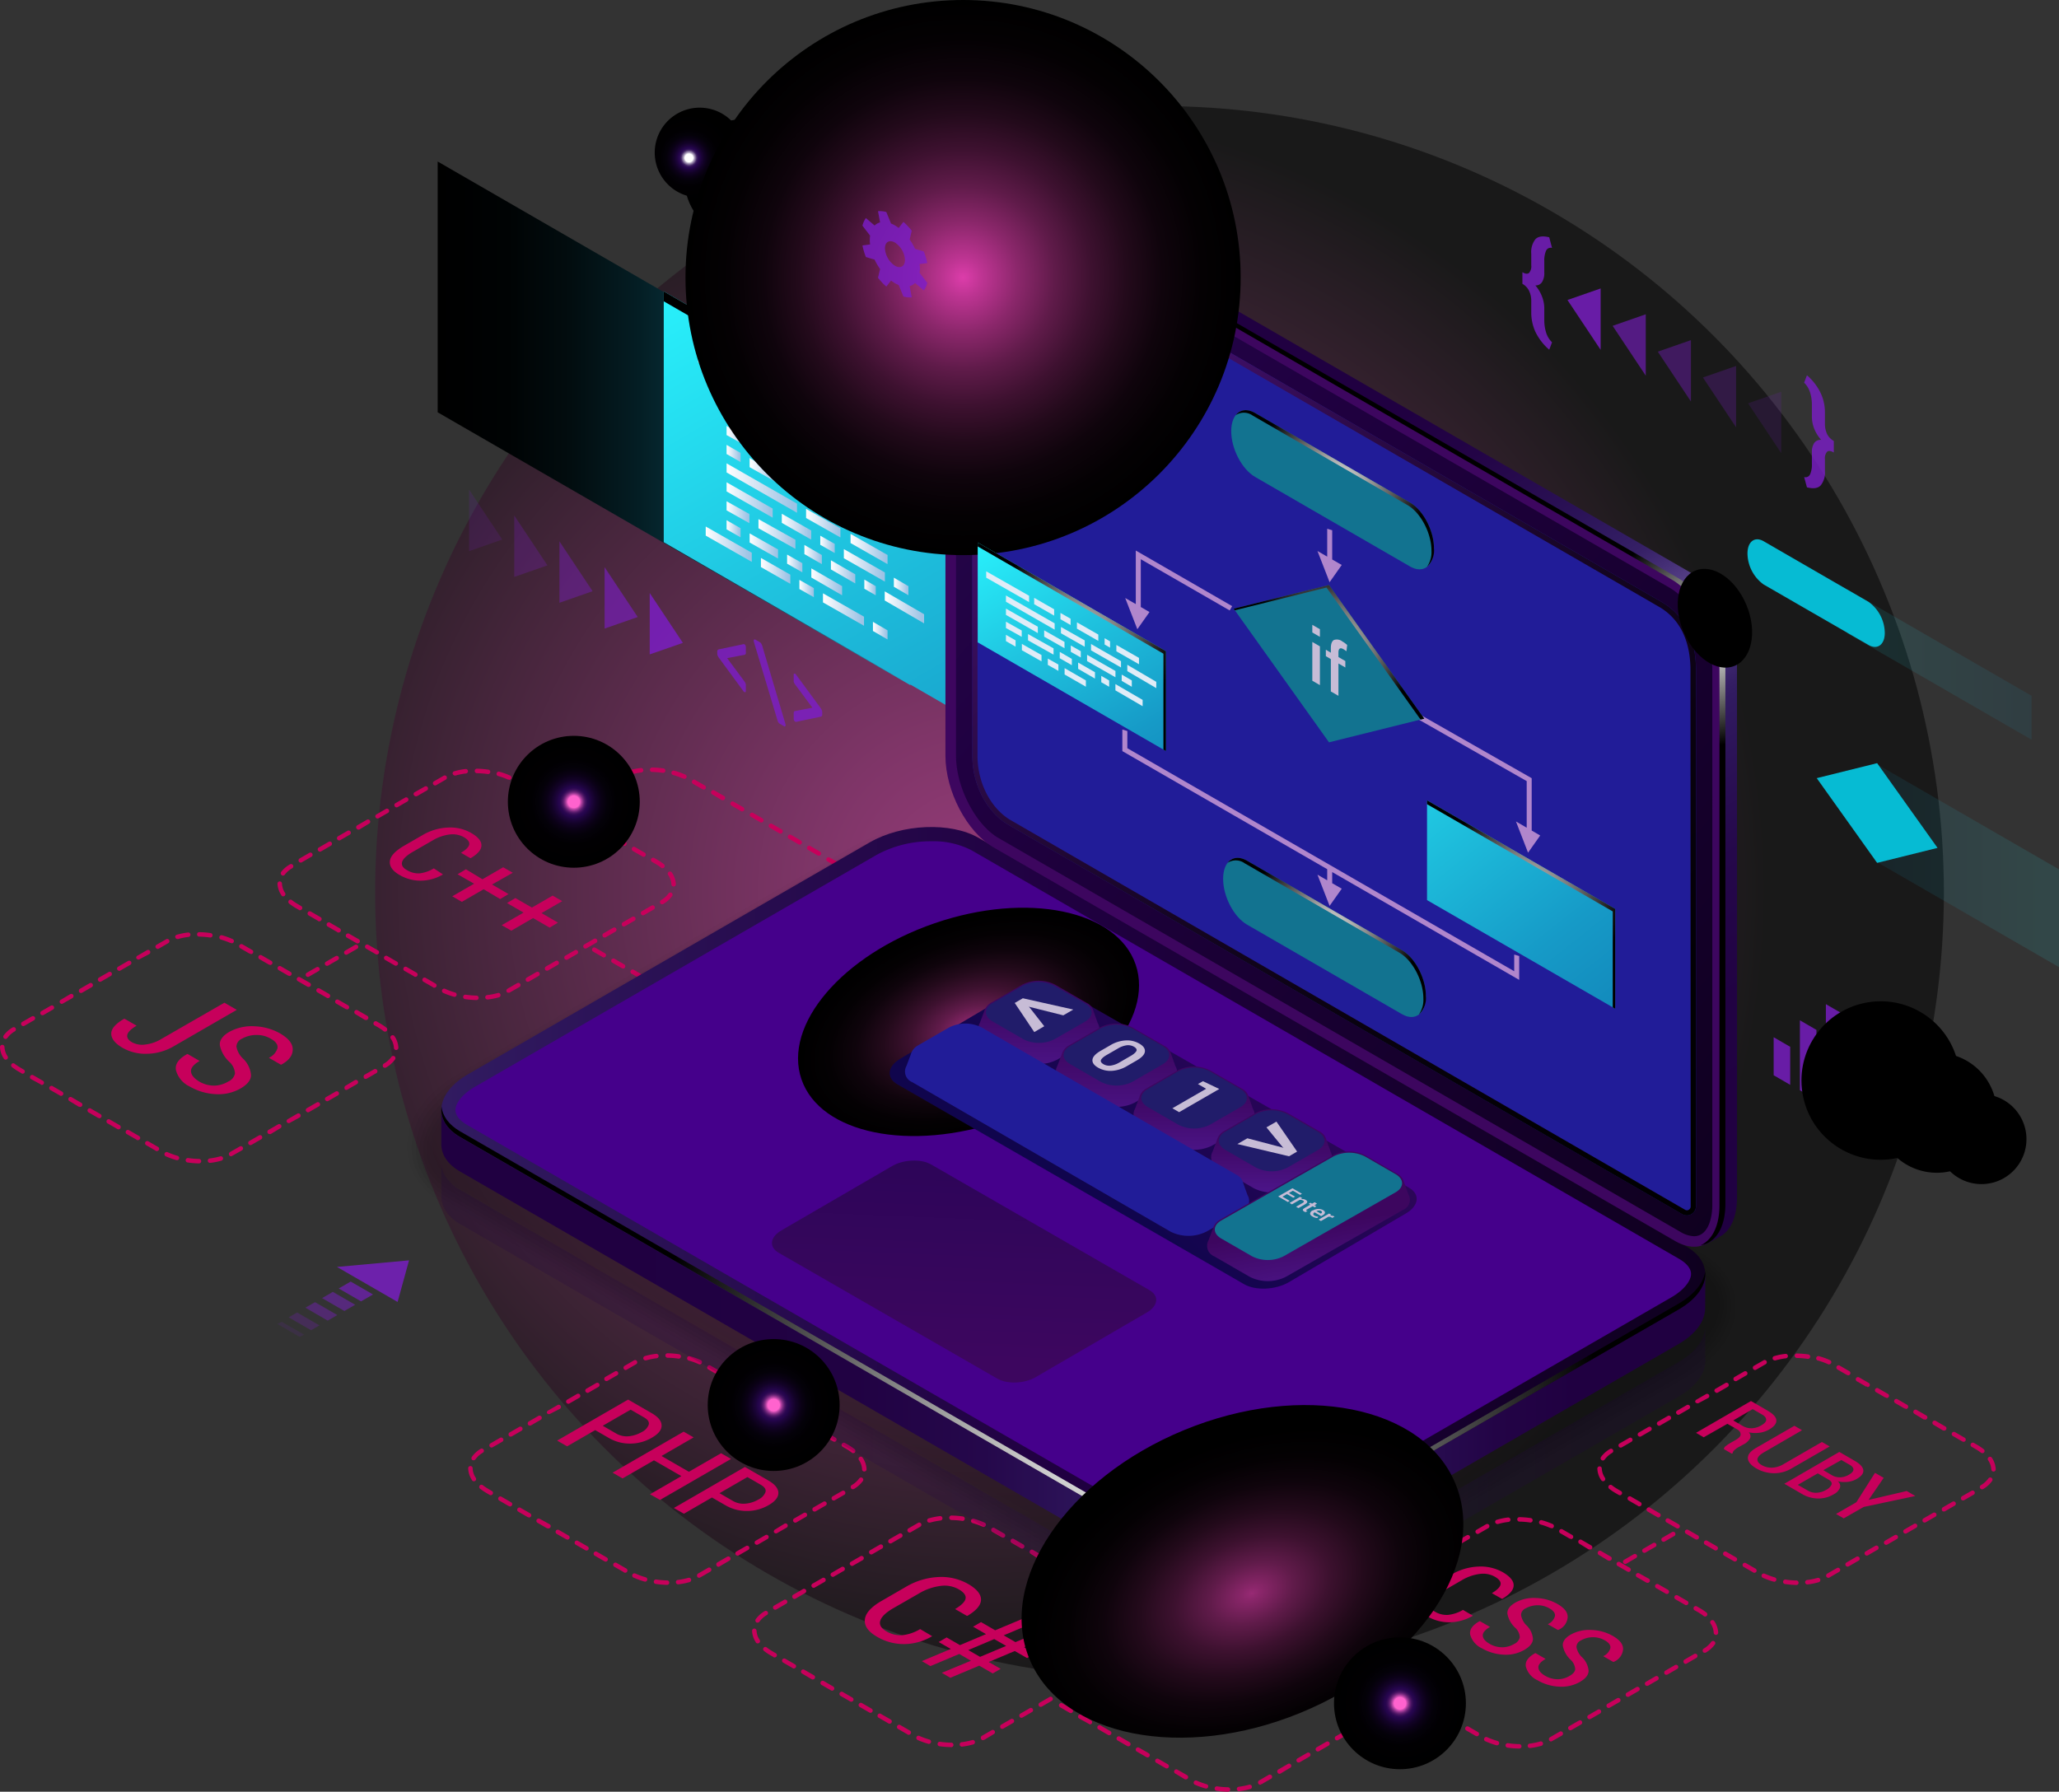 <svg xmlns="http://www.w3.org/2000/svg" xmlns:xlink="http://www.w3.org/1999/xlink" viewBox="0 0 412.11 358.65"><rect x="0" y="0" width="412.11" height="358.65" fill="#333333" stroke="none"/><defs><style>.cls-1{isolation:isolate;}.cls-114,.cls-2{opacity:0.5;}.cls-108,.cls-109,.cls-110,.cls-111,.cls-112,.cls-113,.cls-114,.cls-115,.cls-116,.cls-117,.cls-118,.cls-119,.cls-120,.cls-121,.cls-2,.cls-56,.cls-58,.cls-59,.cls-6,.cls-60,.cls-78,.cls-79,.cls-87,.cls-88{mix-blend-mode:color-dodge;}.cls-2{fill:url(#radial-gradient);}.cls-101,.cls-102,.cls-103,.cls-104,.cls-105,.cls-107,.cls-122,.cls-124,.cls-3,.cls-5,.cls-77,.cls-86{mix-blend-mode:screen;}.cls-3{fill:url(#linear-gradient);}.cls-4{fill:url(#New_Gradient_Swatch_copy_7);}.cls-5{fill:url(#Radial_Gradient_1);}.cls-7{fill:url(#linear-gradient-2);}.cls-8{fill:url(#linear-gradient-3);}.cls-9{fill:url(#linear-gradient-4);}.cls-10{fill:url(#linear-gradient-5);}.cls-11{fill:url(#linear-gradient-6);}.cls-12{fill:url(#linear-gradient-7);}.cls-13{fill:url(#linear-gradient-8);}.cls-14{fill:url(#linear-gradient-9);}.cls-15{fill:url(#linear-gradient-10);}.cls-16{fill:url(#linear-gradient-11);}.cls-17{fill:url(#linear-gradient-12);}.cls-18{fill:url(#linear-gradient-13);}.cls-19{fill:url(#linear-gradient-14);}.cls-20{fill:url(#linear-gradient-15);}.cls-21{fill:url(#linear-gradient-16);}.cls-22{fill:url(#linear-gradient-17);}.cls-23{fill:url(#linear-gradient-18);}.cls-24{fill:url(#linear-gradient-19);}.cls-25{fill:url(#linear-gradient-20);}.cls-26{fill:url(#linear-gradient-21);}.cls-27{fill:url(#linear-gradient-22);}.cls-28{fill:url(#linear-gradient-23);}.cls-29{fill:url(#linear-gradient-24);}.cls-30{fill:url(#linear-gradient-25);}.cls-31{fill:url(#linear-gradient-26);}.cls-32{fill:url(#linear-gradient-27);}.cls-33{fill:url(#linear-gradient-28);}.cls-34{fill:url(#linear-gradient-29);}.cls-35{fill:url(#linear-gradient-30);}.cls-36{fill:url(#linear-gradient-31);}.cls-37{fill:url(#linear-gradient-32);}.cls-38{fill:url(#linear-gradient-33);}.cls-39{fill:url(#linear-gradient-34);}.cls-40{fill:url(#linear-gradient-35);}.cls-41{fill:url(#linear-gradient-36);}.cls-42{fill:url(#linear-gradient-37);}.cls-43{fill:url(#linear-gradient-38);}.cls-44{fill:url(#linear-gradient-39);}.cls-45{fill:url(#linear-gradient-40);}.cls-46{fill:url(#linear-gradient-41);}.cls-47{fill:url(#linear-gradient-42);}.cls-48{fill:url(#linear-gradient-43);}.cls-49{fill:url(#linear-gradient-44);}.cls-50{fill:url(#linear-gradient-45);}.cls-51{fill:url(#linear-gradient-46);}.cls-52{fill:url(#linear-gradient-47);}.cls-53{fill:url(#linear-gradient-48);}.cls-54{fill:url(#linear-gradient-49);}.cls-55{fill:#c7005b;}.cls-108,.cls-56{opacity:0.8;}.cls-108,.cls-109,.cls-110,.cls-111,.cls-112,.cls-113,.cls-114,.cls-115,.cls-57{fill:#7c1dc9;}.cls-58{fill:url(#radial-gradient-2);}.cls-59{fill:url(#radial-gradient-3);}.cls-60{fill:url(#radial-gradient-4);}.cls-61,.cls-75{opacity:0.2;}.cls-62{opacity:0;}.cls-63{opacity:0.09;}.cls-64{opacity:0.18;}.cls-65{opacity:0.27;}.cls-66{opacity:0.36;}.cls-67{opacity:0.45;}.cls-68{opacity:0.55;}.cls-69{opacity:0.64;}.cls-70{opacity:0.73;}.cls-71{opacity:0.82;}.cls-72{opacity:0.91;}.cls-73{fill:url(#linear-gradient-50);}.cls-74{fill:url(#linear-gradient-51);}.cls-75{fill:url(#linear-gradient-52);}.cls-76{fill:#45008b;}.cls-77{fill:url(#Radial_Gradient_1-2);}.cls-78{fill:url(#New_Gradient_Swatch_copy);}.cls-79{fill:url(#New_Gradient_Swatch_copy-2);}.cls-80{fill:url(#linear-gradient-53);}.cls-81{fill:url(#linear-gradient-54);}.cls-82{fill:url(#linear-gradient-55);}.cls-83{fill:#211c98;}.cls-84{fill:url(#New_Gradient_Swatch_copy_38);}.cls-85{fill:url(#linear-gradient-56);}.cls-86{fill:url(#Radial_Gradient_1-3);}.cls-87{fill:url(#radial-gradient-5);}.cls-88{fill:url(#radial-gradient-6);}.cls-89{fill:url(#linear-gradient-57);}.cls-90{fill:url(#linear-gradient-58);}.cls-91{fill:#211c6a;}.cls-92{fill:url(#linear-gradient-59);}.cls-93{fill:url(#linear-gradient-60);}.cls-94{fill:url(#linear-gradient-61);}.cls-95{fill:#c7bcd6;}.cls-96{fill:url(#linear-gradient-62);}.cls-97{fill:#127390;}.cls-98{fill:url(#New_Gradient_Swatch_copy_7-2);}.cls-99{fill:url(#New_Gradient_Swatch_copy_7-3);}.cls-100{fill:#b086cc;}.cls-101{fill:url(#Radial_Gradient_1-4);}.cls-102{fill:url(#Radial_Gradient_1-5);}.cls-103{fill:url(#Radial_Gradient_1-6);}.cls-104{fill:url(#Radial_Gradient_1-7);}.cls-105{fill:url(#Radial_Gradient_1-8);}.cls-106{fill:#e0ecf7;}.cls-109{opacity:0.6;}.cls-110{opacity:0.4;}.cls-111{opacity:0.25;}.cls-112{opacity:0.15;}.cls-113{opacity:0.3;}.cls-116{fill:url(#radial-gradient-7);}.cls-117{fill:url(#radial-gradient-8);}.cls-118{fill:url(#radial-gradient-9);}.cls-119{fill:url(#radial-gradient-10);}.cls-120{fill:url(#radial-gradient-11);}.cls-121{fill:url(#radial-gradient-12);}.cls-122,.cls-124{opacity:0.1;}.cls-122{fill:url(#New_Gradient_Swatch_copy_7-4);}.cls-123{fill:#06bbd3;}.cls-124{fill:url(#New_Gradient_Swatch_copy_7-5);}</style><radialGradient id="radial-gradient" cx="11612.74" cy="-438.93" r="194.55" gradientTransform="matrix(-0.81, 0, 0, 0.81, 9602.39, 533.78)" gradientUnits="userSpaceOnUse"><stop offset="0" stop-color="#fa45c1"/><stop offset="0.21" stop-color="#cb389d"/><stop offset="0.67" stop-color="#571843"/><stop offset="1"/></radialGradient><linearGradient id="linear-gradient" x1="182.22" y1="84.74" x2="87.6" y2="84.74" gradientUnits="userSpaceOnUse"><stop offset="0" stop-color="#1bb0d4"/><stop offset="0.05" stop-color="#189dbd"/><stop offset="0.18" stop-color="#12738b"/><stop offset="0.31" stop-color="#0c5060"/><stop offset="0.45" stop-color="#08333e"/><stop offset="0.58" stop-color="#041d23"/><stop offset="0.72" stop-color="#020d0f"/><stop offset="0.85" stop-color="#000304"/><stop offset="1"/></linearGradient><linearGradient id="New_Gradient_Swatch_copy_7" x1="226.2" y1="190.8" x2="142.06" y2="44.5" gradientUnits="userSpaceOnUse"><stop offset="0.04" stop-color="#138bbd"/><stop offset="0.23" stop-color="#169ac7"/><stop offset="0.59" stop-color="#1fc3df"/><stop offset="1" stop-color="#2af6ff"/></linearGradient><radialGradient id="Radial_Gradient_1" cx="180.16" cy="110.74" r="49.93" gradientUnits="userSpaceOnUse"><stop offset="0" stop-color="#fff"/><stop offset="1"/></radialGradient><linearGradient id="linear-gradient-2" x1="165.96" y1="88.13" x2="172.14" y2="88.13" gradientUnits="userSpaceOnUse"><stop offset="0" stop-color="#fff"/><stop offset="0.94" stop-color="#9ec3e5"/></linearGradient><linearGradient id="linear-gradient-3" x1="162.39" y1="101.38" x2="168.54" y2="101.38" xlink:href="#linear-gradient-2"/><linearGradient id="linear-gradient-4" x1="161.34" y1="89.64" x2="168.21" y2="89.64" xlink:href="#linear-gradient-2"/><linearGradient id="linear-gradient-5" x1="160.99" y1="95.92" x2="164.49" y2="95.92" xlink:href="#linear-gradient-2"/><linearGradient id="linear-gradient-6" x1="150.04" y1="94.21" x2="155.72" y2="94.21" xlink:href="#linear-gradient-2"/><linearGradient id="linear-gradient-7" x1="166.31" y1="99.39" x2="171.18" y2="99.39" xlink:href="#linear-gradient-2"/><linearGradient id="linear-gradient-8" x1="164.18" y1="93.88" x2="167.07" y2="93.88" xlink:href="#linear-gradient-2"/><linearGradient id="linear-gradient-9" x1="173.96" y1="91.4" x2="175.54" y2="91.4" xlink:href="#linear-gradient-2"/><linearGradient id="linear-gradient-10" x1="156.48" y1="90.35" x2="162.36" y2="90.35" xlink:href="#linear-gradient-2"/><linearGradient id="linear-gradient-11" x1="170.04" y1="95.12" x2="178.7" y2="95.12" xlink:href="#linear-gradient-2"/><linearGradient id="linear-gradient-12" x1="151.81" y1="91.81" x2="159.2" y2="91.81" xlink:href="#linear-gradient-2"/><linearGradient id="linear-gradient-13" x1="153.59" y1="80.93" x2="159.37" y2="80.93" xlink:href="#linear-gradient-2"/><linearGradient id="linear-gradient-14" x1="161.19" y1="84.47" x2="164.13" y2="84.47" xlink:href="#linear-gradient-2"/><linearGradient id="linear-gradient-15" x1="157.54" y1="97.71" x2="160.59" y2="97.71" xlink:href="#linear-gradient-2"/><linearGradient id="linear-gradient-16" x1="177.08" y1="106.5" x2="184.96" y2="106.5" xlink:href="#linear-gradient-2"/><linearGradient id="linear-gradient-17" x1="145.43" y1="90.77" x2="148.22" y2="90.77" xlink:href="#linear-gradient-2"/><linearGradient id="linear-gradient-18" x1="139.73" y1="75.14" x2="152.12" y2="75.14" xlink:href="#linear-gradient-2"/><linearGradient id="linear-gradient-19" x1="178.91" y1="102.31" x2="181.82" y2="102.31" xlink:href="#linear-gradient-2"/><linearGradient id="linear-gradient-20" x1="180.53" y1="102.55" x2="194.14" y2="102.55" xlink:href="#linear-gradient-2"/><linearGradient id="linear-gradient-21" x1="168.9" y1="98.09" x2="177.11" y2="98.09" xlink:href="#linear-gradient-2"/><linearGradient id="linear-gradient-22" x1="177.36" y1="94.78" x2="183.9" y2="94.78" xlink:href="#linear-gradient-2"/><linearGradient id="linear-gradient-23" x1="145.43" y1="87.45" x2="149.99" y2="87.45" xlink:href="#linear-gradient-2"/><linearGradient id="linear-gradient-24" x1="173" y1="102.51" x2="175.28" y2="102.51" xlink:href="#linear-gradient-2"/><linearGradient id="linear-gradient-25" x1="145.43" y1="85.01" x2="154.65" y2="85.01" xlink:href="#linear-gradient-2"/><linearGradient id="linear-gradient-26" x1="170.24" y1="109.9" x2="177.64" y2="109.9" xlink:href="#linear-gradient-2"/><linearGradient id="linear-gradient-27" x1="145.43" y1="82.62" x2="159.52" y2="82.62" xlink:href="#linear-gradient-2"/><linearGradient id="linear-gradient-28" x1="162.39" y1="116.46" x2="168.54" y2="116.46" xlink:href="#linear-gradient-2"/><linearGradient id="linear-gradient-29" x1="161.34" y1="104.72" x2="168.21" y2="104.72" xlink:href="#linear-gradient-2"/><linearGradient id="linear-gradient-30" x1="160.99" y1="111" x2="164.49" y2="111" xlink:href="#linear-gradient-2"/><linearGradient id="linear-gradient-31" x1="150.04" y1="109.28" x2="155.72" y2="109.28" xlink:href="#linear-gradient-2"/><linearGradient id="linear-gradient-32" x1="166.31" y1="114.47" x2="171.18" y2="114.47" xlink:href="#linear-gradient-2"/><linearGradient id="linear-gradient-33" x1="164.18" y1="108.96" x2="167.07" y2="108.96" xlink:href="#linear-gradient-2"/><linearGradient id="linear-gradient-34" x1="156.48" y1="105.42" x2="162.36" y2="105.42" xlink:href="#linear-gradient-2"/><linearGradient id="linear-gradient-35" x1="151.81" y1="106.89" x2="159.2" y2="106.89" xlink:href="#linear-gradient-2"/><linearGradient id="linear-gradient-36" x1="157.54" y1="112.79" x2="160.59" y2="112.79" xlink:href="#linear-gradient-2"/><linearGradient id="linear-gradient-37" x1="177.08" y1="121.58" x2="184.96" y2="121.58" xlink:href="#linear-gradient-2"/><linearGradient id="linear-gradient-38" x1="145.43" y1="105.84" x2="148.22" y2="105.84" xlink:href="#linear-gradient-2"/><linearGradient id="linear-gradient-39" x1="178.91" y1="117.39" x2="181.82" y2="117.39" xlink:href="#linear-gradient-2"/><linearGradient id="linear-gradient-40" x1="168.9" y1="113.16" x2="177.11" y2="113.16" xlink:href="#linear-gradient-2"/><linearGradient id="linear-gradient-41" x1="145.43" y1="102.53" x2="149.99" y2="102.53" xlink:href="#linear-gradient-2"/><linearGradient id="linear-gradient-42" x1="173" y1="117.59" x2="175.28" y2="117.59" xlink:href="#linear-gradient-2"/><linearGradient id="linear-gradient-43" x1="145.43" y1="100.08" x2="154.65" y2="100.08" xlink:href="#linear-gradient-2"/><linearGradient id="linear-gradient-44" x1="160" y1="117.81" x2="162.89" y2="117.81" xlink:href="#linear-gradient-2"/><linearGradient id="linear-gradient-45" x1="152.3" y1="114.27" x2="158.18" y2="114.27" xlink:href="#linear-gradient-2"/><linearGradient id="linear-gradient-46" x1="174.72" y1="126.24" x2="177.64" y2="126.24" xlink:href="#linear-gradient-2"/><linearGradient id="linear-gradient-47" x1="164.71" y1="122.01" x2="172.93" y2="122.01" xlink:href="#linear-gradient-2"/><linearGradient id="linear-gradient-48" x1="141.25" y1="108.93" x2="150.47" y2="108.93" xlink:href="#linear-gradient-2"/><linearGradient id="linear-gradient-49" x1="145.43" y1="97.69" x2="159.52" y2="97.69" xlink:href="#linear-gradient-2"/><radialGradient id="radial-gradient-2" cx="537.35" cy="637.07" r="15.86" gradientTransform="matrix(-0.54, 0.84, 0.84, 0.54, -82.4, -755.06)" gradientUnits="userSpaceOnUse"><stop offset="0.09" stop-color="#fff"/><stop offset="0.1" stop-color="#e2dee7"/><stop offset="0.12" stop-color="#b0a5bf"/><stop offset="0.14" stop-color="#86749c"/><stop offset="0.16" stop-color="#634c80"/><stop offset="0.17" stop-color="#482d69"/><stop offset="0.19" stop-color="#35175a"/><stop offset="0.21" stop-color="#290a50"/><stop offset="0.23" stop-color="#25054d"/><stop offset="0.27" stop-color="#1d043c"/><stop offset="0.34" stop-color="#120226"/><stop offset="0.42" stop-color="#0a0115"/><stop offset="0.51" stop-color="#040109"/><stop offset="0.65" stop-color="#010002"/><stop offset="1"/></radialGradient><radialGradient id="radial-gradient-3" cx="526.38" cy="630.2" r="12.01" gradientTransform="matrix(-0.71, 0.71, 0.71, 0.71, 73.18, -781.76)" xlink:href="#radial-gradient-2"/><radialGradient id="radial-gradient-4" cx="517.48" cy="624.81" r="9.01" gradientTransform="matrix(0.47, 0.88, 0.88, -0.47, -655.15, -130.12)" xlink:href="#radial-gradient-2"/><linearGradient id="linear-gradient-50" x1="102.38" y1="245.45" x2="365.31" y2="245.45" gradientUnits="userSpaceOnUse"><stop offset="0.06" stop-color="#200041"/><stop offset="0.26" stop-color="#210243"/><stop offset="0.36" stop-color="#25084b"/><stop offset="0.43" stop-color="#2c1358"/><stop offset="0.47" stop-color="#311b61"/><stop offset="0.48" stop-color="#351f65"/><stop offset="0.5" stop-color="#422c73"/><stop offset="0.51" stop-color="#584188"/><stop offset="0.52" stop-color="#765fa7"/><stop offset="0.53" stop-color="#8770b8"/><stop offset="0.54" stop-color="#7e67ae"/><stop offset="0.56" stop-color="#5c468d"/><stop offset="0.59" stop-color="#442e75"/><stop offset="0.61" stop-color="#362066"/><stop offset="0.63" stop-color="#311b61"/><stop offset="0.67" stop-color="#2a1155"/><stop offset="0.75" stop-color="#230446"/><stop offset="0.81" stop-color="#200041"/><stop offset="1" stop-color="#200041"/></linearGradient><linearGradient id="linear-gradient-51" x1="88.33" y1="238.57" x2="341.29" y2="238.57" gradientUnits="userSpaceOnUse"><stop offset="0" stop-color="#311b61"/><stop offset="0.2" stop-color="#290f52"/><stop offset="0.49" stop-color="#200041"/><stop offset="1" stop-color="#0f001f"/></linearGradient><linearGradient id="linear-gradient-52" x1="104.14" y1="280.66" x2="367.07" y2="280.66" xlink:href="#linear-gradient-50"/><radialGradient id="Radial_Gradient_1-2" cx="224.66" cy="283.46" r="94.93" xlink:href="#Radial_Gradient_1"/><radialGradient id="New_Gradient_Swatch_copy" cx="1399.51" cy="-1243" r="46.1" gradientTransform="matrix(1, 0, 0, 0.66, -1150.8, 1139.66)" gradientUnits="userSpaceOnUse"><stop offset="0" stop-color="#972a74"/><stop offset="0.04" stop-color="#8a266a"/><stop offset="0.19" stop-color="#601b4a"/><stop offset="0.35" stop-color="#3d112f"/><stop offset="0.51" stop-color="#230a1b"/><stop offset="0.67" stop-color="#0f040c"/><stop offset="0.83" stop-color="#040103"/><stop offset="1"/></radialGradient><radialGradient id="New_Gradient_Swatch_copy-2" cx="1178.25" cy="-1953.87" r="35.36" gradientTransform="matrix(1, 0, 0, 0.59, -984.33, 1358.39)" xlink:href="#New_Gradient_Swatch_copy"/><linearGradient id="linear-gradient-53" x1="-577.81" y1="435.36" x2="-655.83" y2="376.38" gradientTransform="matrix(0.87, 0.5, -1.5, 0.29, 1340.05, 434.74)" gradientUnits="userSpaceOnUse"><stop offset="0" stop-color="#3d065f"/><stop offset="1" stop-color="#260556"/></linearGradient><linearGradient id="linear-gradient-54" x1="5100.48" y1="-1.05" x2="4837.32" y2="227.54" gradientTransform="matrix(-1, 0, 0, 1, 5202.01, 0)" gradientUnits="userSpaceOnUse"><stop offset="0.19" stop-color="#3d065f"/><stop offset="0.93" stop-color="#3d065f"/></linearGradient><linearGradient id="linear-gradient-55" x1="5097.7" y1="1.37" x2="4838.96" y2="226.11" gradientTransform="matrix(-1, 0, 0, 1, 5202.01, 0)" xlink:href="#linear-gradient-51"/><linearGradient id="New_Gradient_Swatch_copy_38" x1="170.52" y1="28.77" x2="352.93" y2="243.82" gradientUnits="userSpaceOnUse"><stop offset="0" stop-color="#7c1dc9"/><stop offset="0.03" stop-color="#741bbd"/><stop offset="0.16" stop-color="#56148b"/><stop offset="0.3" stop-color="#3b0e60"/><stop offset="0.43" stop-color="#26093e"/><stop offset="0.57" stop-color="#150523"/><stop offset="0.71" stop-color="#09020f"/><stop offset="0.85" stop-color="#020104"/><stop offset="1"/></linearGradient><linearGradient id="linear-gradient-56" x1="1364.02" y1="254.33" x2="1234.66" y2="47.63" gradientTransform="translate(-985.58)" xlink:href="#linear-gradient-50"/><radialGradient id="Radial_Gradient_1-3" cx="1327.11" cy="127.34" r="21.98" gradientTransform="translate(-985.58)" xlink:href="#Radial_Gradient_1"/><radialGradient id="radial-gradient-5" cx="284.18" cy="7495.27" r="10.31" gradientTransform="matrix(0, 1, -0.66, 0, 5318.72, -160.21)" xlink:href="#New_Gradient_Swatch_copy"/><radialGradient id="radial-gradient-6" cx="192.76" cy="55.56" r="55.56" gradientUnits="userSpaceOnUse"><stop offset="0" stop-color="#dc3daa"/><stop offset="0.07" stop-color="#bd3492"/><stop offset="0.2" stop-color="#8b276b"/><stop offset="0.33" stop-color="#601b4a"/><stop offset="0.46" stop-color="#3e1130"/><stop offset="0.59" stop-color="#230a1b"/><stop offset="0.72" stop-color="#0f040c"/><stop offset="0.86" stop-color="#040103"/><stop offset="1"/></radialGradient><linearGradient id="linear-gradient-57" x1="267.52" y1="187.4" x2="222.29" y2="236.64" gradientUnits="userSpaceOnUse"><stop offset="0" stop-color="#3d065f"/><stop offset="1" stop-color="#12054e"/><stop offset="1" stop-color="#10054d"/></linearGradient><linearGradient id="linear-gradient-58" x1="207.93" y1="200.49" x2="207.93" y2="220.62" gradientUnits="userSpaceOnUse"><stop offset="0" stop-color="#3d065f"/><stop offset="1" stop-color="#521b9a"/></linearGradient><linearGradient id="linear-gradient-59" x1="223.46" y1="209.08" x2="223.46" y2="230.96" xlink:href="#linear-gradient-58"/><linearGradient id="linear-gradient-60" x1="238.99" y1="218.91" x2="238.99" y2="236.25" xlink:href="#linear-gradient-58"/><linearGradient id="linear-gradient-61" x1="254.53" y1="227.58" x2="254.53" y2="242.99" xlink:href="#linear-gradient-58"/><linearGradient id="linear-gradient-62" x1="261.99" y1="245.44" x2="264.82" y2="262.94" xlink:href="#linear-gradient-58"/><linearGradient id="New_Gradient_Swatch_copy_7-2" x1="323.43" y1="205.03" x2="266.43" y2="133.03" xlink:href="#New_Gradient_Swatch_copy_7"/><linearGradient id="New_Gradient_Swatch_copy_7-3" x1="232.85" y1="161.34" x2="199.35" y2="103.09" xlink:href="#New_Gradient_Swatch_copy_7"/><radialGradient id="Radial_Gradient_1-4" cx="304.46" cy="181.05" r="19.88" xlink:href="#Radial_Gradient_1"/><radialGradient id="Radial_Gradient_1-5" cx="214.52" cy="129.46" r="19.88" xlink:href="#Radial_Gradient_1"/><radialGradient id="Radial_Gradient_1-6" cx="267.16" cy="97.8" r="17.89" xlink:href="#Radial_Gradient_1"/><radialGradient id="Radial_Gradient_1-7" cx="265.54" cy="187.4" r="17.89" xlink:href="#Radial_Gradient_1"/><radialGradient id="Radial_Gradient_1-8" cx="265.99" cy="130.57" r="16.5" xlink:href="#Radial_Gradient_1"/><radialGradient id="radial-gradient-7" cx="280.2" cy="340.94" r="13.2" gradientUnits="userSpaceOnUse"><stop offset="0.09" stop-color="#ff63ce"/><stop offset="0.09" stop-color="#fd62cd"/><stop offset="0.11" stop-color="#c54aac"/><stop offset="0.13" stop-color="#94358f"/><stop offset="0.15" stop-color="#6c2477"/><stop offset="0.17" stop-color="#4d1665"/><stop offset="0.19" stop-color="#370d58"/><stop offset="0.21" stop-color="#2a0750"/><stop offset="0.23" stop-color="#25054d"/><stop offset="0.27" stop-color="#1d043c"/><stop offset="0.34" stop-color="#120226"/><stop offset="0.42" stop-color="#0a0115"/><stop offset="0.51" stop-color="#040109"/><stop offset="0.65" stop-color="#010002"/><stop offset="1"/></radialGradient><radialGradient id="radial-gradient-8" cx="154.85" cy="281.24" r="13.2" xlink:href="#radial-gradient-7"/><radialGradient id="radial-gradient-9" cx="114.85" cy="160.49" r="13.2" xlink:href="#radial-gradient-7"/><radialGradient id="radial-gradient-10" cx="10561.91" cy="6537.48" r="15.86" gradientTransform="matrix(-0.33, -0.94, -0.94, 0.33, 10032.3, 8029.76)" xlink:href="#radial-gradient-2"/><radialGradient id="radial-gradient-11" cx="10550.94" cy="6530.61" r="12.01" gradientTransform="matrix(0.7, -0.71, -0.71, -0.7, -2408.75, 12311.79)" xlink:href="#radial-gradient-2"/><radialGradient id="radial-gradient-12" cx="10542.04" cy="6525.22" r="9.01" gradientTransform="matrix(-0.47, -0.88, -0.88, 0.47, 11129.85, 6433.2)" xlink:href="#radial-gradient-2"/><linearGradient id="New_Gradient_Swatch_copy_7-4" x1="9986.58" y1="5991.17" x2="9944.84" y2="5991.17" gradientTransform="translate(10352.28 6164.32) rotate(180)" xlink:href="#New_Gradient_Swatch_copy_7"/><linearGradient id="New_Gradient_Swatch_copy_7-5" x1="9992.08" y1="6031.31" x2="9950.34" y2="6031.31" gradientTransform="translate(-9575.96 -5898.29)" xlink:href="#New_Gradient_Swatch_copy_7"/></defs><title>Softtware development</title><g class="cls-1"><g id="Layer_1" data-name="Layer 1"><ellipse class="cls-2" cx="232.08" cy="178.64" rx="156.99" ry="157.41"/><polygon class="cls-3" points="182.22 137.16 87.6 82.53 87.6 32.33 182.22 86.96 182.22 137.16"/><polygon class="cls-4" points="227.47 163.16 132.85 108.53 132.85 58.33 227.47 112.96 227.47 163.16"/><polygon class="cls-5" points="132.85 58.33 132.85 60.31 226.21 114.21 226.21 162.44 227.47 163.16 227.47 112.96 132.85 58.33"/><g class="cls-6"><polygon class="cls-7" points="165.96 87.27 172.14 90.81 172.14 88.99 165.96 85.45 165.96 87.27"/><polygon class="cls-8" points="168.54 102.25 162.39 98.7 162.39 100.52 168.54 104.07 168.54 102.25"/><polygon class="cls-9" points="168.21 92.5 168.21 90.68 161.34 86.78 161.34 88.61 168.21 92.5"/><polygon class="cls-10" points="161 94 161 95.83 164.49 97.84 164.49 96.02 161 94"/><polygon class="cls-11" points="155.72 96.72 155.72 94.9 150.04 91.69 150.04 93.51 155.72 96.72"/><polygon class="cls-12" points="171.18 99.88 166.31 97.07 166.31 98.9 171.18 101.71 171.18 99.88"/><polygon class="cls-13" points="164.18 92.15 164.18 93.97 167.07 95.62 167.07 93.8 164.18 92.15"/><polygon class="cls-14" points="173.97 90.03 173.97 91.86 175.54 92.77 175.54 90.95 173.97 90.03"/><polygon class="cls-15" points="162.36 92.94 162.36 91.11 156.48 87.76 156.48 89.58 162.36 92.94"/><polygon class="cls-16" points="170.04 91.72 170.04 93.55 178.7 98.51 178.7 96.68 170.04 91.72"/><polygon class="cls-17" points="159.2 94.79 159.2 92.97 151.81 88.83 151.81 90.66 159.2 94.79"/><polygon class="cls-18" points="153.59 78.37 153.59 80.19 159.37 83.5 159.37 81.68 153.59 78.37"/><polygon class="cls-19" points="164.13 84.4 161.19 82.72 161.19 84.55 164.13 86.23 164.13 84.4"/><polygon class="cls-20" points="160.59 97.66 157.54 95.93 157.54 97.76 160.59 99.48 160.59 97.66"/><polygon class="cls-21" points="177.08 105.12 184.96 109.7 184.96 107.88 177.08 103.3 177.08 105.12"/><polygon class="cls-22" points="148.22 90.66 145.43 89.05 145.43 90.88 148.22 92.48 148.22 90.66"/><polygon class="cls-23" points="139.73 70.7 139.73 72.53 152.12 79.59 152.12 77.76 139.73 70.7"/><polygon class="cls-24" points="178.91 102.38 181.82 104.08 181.82 102.25 178.91 100.55 178.91 102.38"/><polygon class="cls-25" points="180.53 99.55 194.14 107.37 194.14 105.54 180.53 97.73 180.53 99.55"/><polygon class="cls-26" points="168.9 96.66 177.11 101.34 177.11 99.51 168.9 94.83 168.9 96.66"/><polygon class="cls-27" points="177.36 91.99 177.36 93.82 183.9 97.56 183.9 95.73 177.36 91.99"/><polygon class="cls-28" points="149.99 87.81 145.43 85.26 145.43 87.08 149.99 89.64 149.99 87.81"/><polygon class="cls-29" points="175.28 102.26 173 100.94 173 102.76 175.28 104.08 175.28 102.26"/><polygon class="cls-30" points="154.65 86.72 145.43 81.47 145.43 83.29 154.65 88.55 154.65 86.72"/><polygon class="cls-31" points="170.24 108.7 177.64 112.92 177.64 111.09 170.24 106.87 170.24 108.7"/><polygon class="cls-32" points="159.52 85.74 145.43 77.67 145.43 79.5 159.52 87.56 159.52 85.74"/></g><g class="cls-6"><polygon class="cls-33" points="168.54 117.32 162.39 113.77 162.39 115.6 168.54 119.15 168.54 117.32"/><polygon class="cls-34" points="168.21 107.58 168.21 105.75 161.34 101.86 161.34 103.69 168.21 107.58"/><polygon class="cls-35" points="161 109.08 161 110.91 164.49 112.92 164.49 111.1 161 109.08"/><polygon class="cls-36" points="155.72 111.8 155.72 109.98 150.04 106.77 150.04 108.59 155.72 111.8"/><polygon class="cls-37" points="171.18 114.96 166.31 112.15 166.31 113.98 171.18 116.79 171.18 114.96"/><polygon class="cls-38" points="164.18 107.23 164.18 109.05 167.07 110.7 167.07 108.87 164.18 107.23"/><polygon class="cls-39" points="162.36 108.01 162.36 106.19 156.48 102.84 156.48 104.66 162.36 108.01"/><polygon class="cls-40" points="159.2 109.87 159.2 108.04 151.81 103.91 151.81 105.74 159.2 109.87"/><polygon class="cls-41" points="160.59 112.73 157.54 111.01 157.54 112.83 160.59 114.56 160.59 112.73"/><polygon class="cls-42" points="177.08 120.2 184.96 124.78 184.96 122.95 177.08 118.37 177.08 120.2"/><polygon class="cls-43" points="148.22 105.73 145.43 104.13 145.43 105.96 148.22 107.56 148.22 105.73"/><polygon class="cls-44" points="178.91 117.45 181.82 119.15 181.82 117.33 178.91 115.63 178.91 117.45"/><polygon class="cls-45" points="168.9 111.74 177.11 116.42 177.11 114.59 168.9 109.91 168.9 111.74"/><polygon class="cls-46" points="149.99 102.89 145.43 100.34 145.43 102.16 149.99 104.72 149.99 102.89"/><polygon class="cls-47" points="175.28 117.33 173 116.01 173 117.84 175.28 119.16 175.28 117.33"/><polygon class="cls-48" points="154.65 101.8 145.43 96.54 145.43 98.37 154.65 103.62 154.65 101.8"/><polygon class="cls-49" points="160 116.07 160 117.9 162.89 119.54 162.89 117.72 160 116.07"/><polygon class="cls-50" points="158.18 116.86 158.18 115.03 152.3 111.68 152.3 113.51 158.18 116.86"/><polygon class="cls-51" points="174.72 126.3 177.64 128 177.64 126.17 174.72 124.47 174.72 126.3"/><polygon class="cls-52" points="164.72 120.58 172.93 125.26 172.93 123.44 164.72 118.76 164.72 120.58"/><polygon class="cls-53" points="150.47 110.64 141.25 105.39 141.25 107.21 150.47 112.47 150.47 110.64"/><polygon class="cls-54" points="159.52 100.81 145.43 92.75 145.43 94.57 159.52 102.64 159.52 100.81"/></g><g class="cls-6"><path class="cls-55" d="M245.77,358.65a19.13,19.13,0,0,1-2.26-.19.45.45,0,1,1,.13-.89,15.46,15.46,0,0,0,2.15.18.45.45,0,0,1,.44.46.46.46,0,0,1-.45.44Z"/><path class="cls-55" d="M247.55,358.15a.45.45,0,0,1,.39-.5,13.23,13.23,0,0,0,2.1-.42.45.45,0,0,1,.25.86,13,13,0,0,1-2.25.45h0A.45.45,0,0,1,247.55,358.15Z"/><path class="cls-55" d="M241.28,358a15.44,15.44,0,0,1-2.14-.77.45.45,0,0,1,.36-.82,15,15,0,0,0,2,.73.44.44,0,0,1,.31.55.43.43,0,0,1-.43.32Z"/><path class="cls-55" d="M251.84,357a.47.47,0,0,1,.18-.62l1.92-1.11a.44.44,0,0,1,.61.17.43.43,0,0,1-.16.61l-1.92,1.11-.26-.37.22.39a.42.42,0,0,1-.21.06A.44.44,0,0,1,251.84,357Z"/><path class="cls-55" d="M237.14,356.15,235.22,355a.44.44,0,0,1-.16-.61.43.43,0,0,1,.61-.16l1.92,1.1a.45.45,0,0,1,.16.62.44.44,0,0,1-.39.22A.46.46,0,0,1,237.14,356.15Z"/><path class="cls-55" d="M255.7,354.8a.45.45,0,0,1,.16-.61l1.92-1.11a.44.44,0,0,1,.61.16.43.43,0,0,1-.16.61L256.31,355a.46.46,0,0,1-.22.06A.44.44,0,0,1,255.7,354.8Z"/><path class="cls-55" d="M233.3,353.93l-1.92-1.11a.45.45,0,0,1,.45-.77l1.92,1.11a.45.45,0,0,1-.23.83A.46.46,0,0,1,233.3,353.93Z"/><path class="cls-55" d="M259.54,352.58a.45.45,0,0,1,.16-.61l1.92-1.11a.46.46,0,0,1,.62.16.44.44,0,0,1-.17.61l-1.92,1.11a.46.46,0,0,1-.22.06A.44.44,0,0,1,259.54,352.58Z"/><path class="cls-55" d="M229.46,351.72l-1.92-1.11a.45.45,0,0,1,.45-.78l1.92,1.11a.44.44,0,0,1,.16.61.43.43,0,0,1-.39.23A.46.46,0,0,1,229.46,351.72Z"/><path class="cls-55" d="M263.38,350.36a.45.45,0,0,1,.16-.61l1.92-1.11a.46.46,0,0,1,.62.17.45.45,0,0,1-.17.61L264,350.53a.46.46,0,0,1-.22.06A.43.43,0,0,1,263.38,350.36Z"/><path class="cls-55" d="M225.62,349.5l-1.92-1.11a.45.45,0,0,1,.45-.78l1.92,1.11a.45.45,0,0,1,.16.61.43.43,0,0,1-.39.23A.46.46,0,0,1,225.62,349.5Z"/><path class="cls-55" d="M267.22,348.14a.45.45,0,0,1,.16-.61l1.93-1.1a.44.44,0,0,1,.61.16.45.45,0,0,1-.17.61l-1.92,1.11a.46.46,0,0,1-.22.06A.43.43,0,0,1,267.22,348.14Z"/><path class="cls-55" d="M221.78,347.28l-1.92-1.11a.44.44,0,0,1-.17-.61.45.45,0,0,1,.62-.16l1.92,1.11a.45.45,0,0,1,.16.61.44.44,0,0,1-.39.22A.46.46,0,0,1,221.78,347.28Z"/><path class="cls-55" d="M271.06,345.93a.44.44,0,0,1,.17-.61l1.92-1.11a.45.45,0,0,1,.61.16.44.44,0,0,1-.17.61l-1.92,1.11a.43.43,0,0,1-.22.06A.46.46,0,0,1,271.06,345.93Z"/><path class="cls-55" d="M217.94,345.06,216,344a.44.44,0,0,1-.17-.61.45.45,0,0,1,.62-.16l1.92,1.11a.45.45,0,0,1,.16.61.44.44,0,0,1-.39.22A.46.46,0,0,1,217.94,345.06Z"/><path class="cls-55" d="M274.9,343.71a.45.45,0,0,1,.17-.61L277,342a.45.45,0,1,1,.44.78l-1.92,1.1a.35.35,0,0,1-.22.06A.46.46,0,0,1,274.9,343.71Z"/><path class="cls-55" d="M214.1,342.85l-1.92-1.11a.45.45,0,0,1-.17-.61.46.46,0,0,1,.62-.17l1.92,1.11a.45.45,0,0,1,.16.61.43.43,0,0,1-.39.23A.46.46,0,0,1,214.1,342.85Z"/><path class="cls-55" d="M281.24,312.54l-1.92-1.1a.45.45,0,0,1,.45-.78l1.92,1.11a.45.45,0,0,1,.16.61.44.44,0,0,1-.39.22A.37.37,0,0,1,281.24,312.54Z"/><path class="cls-55" d="M277.4,310.33l-1.92-1.11a.45.45,0,0,1-.17-.61.46.46,0,0,1,.62-.17l1.92,1.11a.45.45,0,0,1,.16.61.43.43,0,0,1-.39.23A.46.46,0,0,1,277.4,310.33Z"/><path class="cls-55" d="M273.56,308.11,271.64,307a.45.45,0,1,1,.45-.77l1.92,1.1a.46.46,0,0,1,.16.62.44.44,0,0,1-.39.22A.46.46,0,0,1,273.56,308.11Z"/><path class="cls-55" d="M128.32,196l-1.92-1.1a.45.45,0,0,1,.45-.78l1.92,1.11a.44.44,0,0,1,.16.61.45.45,0,0,1-.38.23A.39.39,0,0,1,128.32,196Z"/><path class="cls-55" d="M124.48,193.81l-1.92-1.11a.45.45,0,0,1,.45-.78l1.92,1.11a.45.45,0,0,1,.16.61.43.43,0,0,1-.38.23A.46.46,0,0,1,124.48,193.81Z"/><path class="cls-55" d="M120.64,191.59l-1.92-1.11a.44.44,0,0,1-.16-.61.43.43,0,0,1,.61-.16l1.92,1.11a.45.45,0,0,1-.23.83A.46.46,0,0,1,120.64,191.59Z"/><path class="cls-55" d="M278.74,341.49a.45.45,0,0,1,.17-.61l1.92-1.11a.45.45,0,1,1,.44.78l-1.92,1.11a.43.43,0,0,1-.22.06A.45.45,0,0,1,278.74,341.49Z"/><path class="cls-55" d="M61.24,195.33a.46.46,0,0,1,.17-.62l1.92-1.1a.44.44,0,1,1,.44.77l-1.92,1.11a.43.43,0,0,1-.22.06A.47.47,0,0,1,61.24,195.33Z"/><path class="cls-55" d="M65.08,193.11a.44.44,0,0,1,.17-.61l1.92-1.11a.45.45,0,0,1,.61.16.44.44,0,0,1-.17.61l-1.92,1.11a.43.43,0,0,1-.22.06A.46.46,0,0,1,65.08,193.11Z"/><path class="cls-55" d="M68.92,190.89a.45.45,0,0,1,.17-.61L71,189.17a.45.45,0,1,1,.44.78l-1.92,1.1a.35.35,0,0,1-.22.06A.46.46,0,0,1,68.92,190.89Z"/><path class="cls-55" d="M324.9,312.83a.44.44,0,0,1,.17-.61l1.92-1.11a.45.45,0,0,1,.61.16.44.44,0,0,1-.17.61L325.51,313a.43.43,0,0,1-.22.06A.47.47,0,0,1,324.9,312.83Z"/><path class="cls-55" d="M328.74,310.61a.45.45,0,0,1,.17-.61l1.92-1.11a.45.45,0,1,1,.44.78l-1.92,1.1a.35.35,0,0,1-.22.06A.47.47,0,0,1,328.74,310.61Z"/><path class="cls-55" d="M332.58,308.39a.45.45,0,0,1,.17-.61l1.92-1.11a.45.45,0,0,1,.61.17.45.45,0,0,1-.16.61l-1.93,1.11a.43.43,0,0,1-.22.06A.46.46,0,0,1,332.58,308.39Z"/><path class="cls-55" d="M155.47,280.22a.45.45,0,0,1,.16-.61l1.92-1.11a.44.44,0,0,1,.61.17.44.44,0,0,1-.16.61l-1.92,1.11a.46.46,0,0,1-.22.06A.43.43,0,0,1,155.47,280.22Z"/><path class="cls-55" d="M159.31,278a.46.46,0,0,1,.16-.62l1.92-1.1a.44.44,0,0,1,.61.16.43.43,0,0,1-.16.61l-1.92,1.11a.46.46,0,0,1-.22.06A.44.44,0,0,1,159.31,278Z"/><path class="cls-55" d="M163.15,275.79a.45.45,0,0,1,.16-.61l1.92-1.11a.46.46,0,0,1,.62.16.44.44,0,0,1-.17.61L163.76,276a.46.46,0,0,1-.22.06A.44.44,0,0,1,163.15,275.79Z"/><path class="cls-55" d="M163.66,171.23l-1.92-1.11a.45.45,0,0,1-.16-.61.44.44,0,0,1,.61-.16l1.92,1.11a.43.43,0,0,1,.16.61.44.44,0,0,1-.38.22A.46.46,0,0,1,163.66,171.23ZM159.82,169l-1.92-1.1a.45.45,0,0,1,.45-.78l1.92,1.11a.43.43,0,0,1,.16.61.45.45,0,0,1-.38.23A.39.39,0,0,1,159.82,169ZM156,166.8l-1.92-1.11a.45.45,0,0,1,.45-.78l1.92,1.11a.45.45,0,0,1,.16.61.43.43,0,0,1-.38.23A.46.46,0,0,1,156,166.8Zm-3.84-2.22-1.92-1.11a.45.45,0,0,1,.45-.77l1.92,1.11a.45.45,0,0,1-.22.83A.46.46,0,0,1,152.14,164.58Zm-3.84-2.22-1.92-1.11a.44.44,0,0,1-.16-.61.45.45,0,0,1,.61-.16l1.92,1.11a.45.45,0,0,1-.23.83A.46.46,0,0,1,148.3,162.36Zm-34.21-1.19a.45.45,0,0,1,.16-.61l1.92-1.11a.46.46,0,0,1,.62.16.46.46,0,0,1-.17.62l-1.92,1.1a.37.37,0,0,1-.22.06A.44.44,0,0,1,114.09,161.17Zm30.37-1L142.54,159a.45.45,0,0,1,.45-.78l1.92,1.11a.44.44,0,0,1,.16.61.43.43,0,0,1-.39.23A.46.46,0,0,1,144.46,160.15ZM117.93,159a.45.45,0,0,1,.16-.61l1.93-1.11a.45.45,0,0,1,.44.78l-1.92,1.11a.43.43,0,0,1-.22.06A.43.43,0,0,1,117.93,159Zm22.69-1-1.92-1.11a.44.44,0,0,1-.16-.61.43.43,0,0,1,.61-.16l1.92,1.1a.45.45,0,0,1,.16.61.43.43,0,0,1-.39.23A.46.46,0,0,1,140.62,157.93Zm46.11,26.63-1.92-1.11a.45.45,0,0,1,.45-.78l1.92,1.11a.45.45,0,0,1,.16.61.43.43,0,0,1-.39.23A.46.46,0,0,1,186.73,184.56Zm-3.84-2.22L181,181.23a.44.44,0,0,1-.16-.61.43.43,0,0,1,.61-.16l1.92,1.1a.45.45,0,0,1,.16.62.44.44,0,0,1-.39.22A.46.46,0,0,1,182.89,182.34Zm-3.84-2.22L177.13,179a.43.43,0,0,1-.16-.61.44.44,0,0,1,.61-.16l1.92,1.11a.45.45,0,0,1,.16.61.44.44,0,0,1-.39.22A.46.46,0,0,1,179.05,180.12Zm-3.84-2.21-1.92-1.11a.45.45,0,0,1-.17-.61.46.46,0,0,1,.62-.17l1.92,1.11a.45.45,0,0,1,.16.61.43.43,0,0,1-.39.23A.46.46,0,0,1,175.21,177.91Zm-3.84-2.22-1.92-1.11a.45.45,0,0,1-.17-.61.46.46,0,0,1,.62-.17l1.92,1.11a.45.45,0,0,1,.16.61.43.43,0,0,1-.39.23A.46.46,0,0,1,171.37,175.69Zm-3.84-2.22-1.92-1.11a.45.45,0,0,1-.17-.61.44.44,0,0,1,.61-.16L168,172.7a.45.45,0,0,1,.16.61.44.44,0,0,1-.39.22A.46.46,0,0,1,167.53,173.47Zm-45.76-16.73a.46.46,0,0,1,.17-.62l1.92-1.11a.44.44,0,0,1,.6.18.45.45,0,0,1-.17.61l-1.91,1.1a.43.43,0,0,1-.22.06A.46.46,0,0,1,121.77,156.74Zm15-.94a15.17,15.17,0,0,0-2-.73.45.45,0,1,1,.24-.86,15.12,15.12,0,0,1,2.15.77.44.44,0,0,1,.23.59.46.46,0,0,1-.41.27A.58.58,0,0,1,136.79,155.8Zm-11.1-1.12a.45.45,0,0,1,.31-.56,12.87,12.87,0,0,1,2.24-.45.45.45,0,1,1,.11.89,13.23,13.23,0,0,0-2.1.42l-.13,0A.46.46,0,0,1,125.69,154.68Zm7-.05a19.48,19.48,0,0,0-2.15-.18.43.43,0,0,1-.44-.45.45.45,0,0,1,.45-.44,19.11,19.11,0,0,1,2.27.18.46.46,0,0,1,.38.51.45.45,0,0,1-.44.38Z"/><path class="cls-55" d="M133.5,317.24a17.23,17.23,0,0,1-2.27-.19.44.44,0,1,1,.13-.88,19.68,19.68,0,0,0,2.15.18.43.43,0,0,1,.44.45.44.44,0,0,1-.45.44Zm1.78-.5a.43.43,0,0,1,.39-.49,13.46,13.46,0,0,0,2.1-.42.44.44,0,0,1,.55.3.45.45,0,0,1-.3.56,14,14,0,0,1-2.25.44h-.05A.44.44,0,0,1,135.28,316.74Zm-6.27-.16a15.58,15.58,0,0,1-2.15-.77.45.45,0,1,1,.37-.81,15,15,0,0,0,2,.72.44.44,0,0,1,.31.55.45.45,0,0,1-.43.33Zm10.55-1a.46.46,0,0,1,.19-.62l1.92-1.11a.45.45,0,1,1,.44.78l-1.94,1.12-.24-.38.23.39a.54.54,0,0,1-.21.05A.45.45,0,0,1,139.56,315.62Zm-14.69-.87L123,313.64a.45.45,0,1,1,.44-.78l1.92,1.11a.45.45,0,0,1-.22.84A.43.43,0,0,1,124.87,314.75Zm18.55-1.36a.45.45,0,0,1,.17-.61l1.92-1.11a.45.45,0,1,1,.44.78L144,313.56a.43.43,0,0,1-.22.06A.46.46,0,0,1,143.42,313.39ZM121,312.53l-1.92-1.11a.45.45,0,1,1,.44-.78l1.92,1.11a.45.45,0,0,1-.22.84A.43.43,0,0,1,121,312.53Zm26.23-1.35a.46.46,0,0,1,.17-.62l1.92-1.1a.45.45,0,0,1,.61.16.45.45,0,0,1-.16.61l-1.92,1.11a.49.49,0,0,1-.23.06A.47.47,0,0,1,147.26,311.18Zm-30.07-.87-1.92-1.11a.44.44,0,0,1-.17-.61.44.44,0,0,1,.61-.16l1.92,1.11a.44.44,0,0,1,.17.61.47.47,0,0,1-.39.22A.43.43,0,0,1,117.19,310.31ZM151.1,309a.44.44,0,0,1,.17-.61l1.92-1.11a.44.44,0,0,1,.61.16.45.45,0,0,1-.16.61l-1.92,1.11a.49.49,0,0,1-.23.06A.47.47,0,0,1,151.1,309Zm-37.75-.87-1.93-1.1a.46.46,0,0,1-.16-.62.45.45,0,0,1,.61-.16l1.92,1.11a.45.45,0,0,1,.17.61.47.47,0,0,1-.39.22A.43.43,0,0,1,113.35,308.09Zm41.59-1.35a.45.45,0,0,1,.17-.61L157,305a.45.45,0,0,1,.61.16.46.46,0,0,1-.16.62l-1.92,1.1a.4.4,0,0,1-.23.06A.47.47,0,0,1,154.94,306.74Zm-45.44-.86-1.92-1.11a.45.45,0,0,1-.16-.61A.45.45,0,0,1,108,304L110,305.1a.45.45,0,0,1,.17.61.46.46,0,0,1-.39.23A.49.49,0,0,1,109.5,305.88Zm49.29-1.36a.44.44,0,0,1,.16-.61l1.92-1.11a.45.45,0,0,1,.45.78l-1.92,1.11a.46.46,0,0,1-.23.06A.43.43,0,0,1,158.79,304.52Zm-53.13-.86-1.92-1.11a.45.45,0,0,1-.16-.61.43.43,0,0,1,.61-.16l1.92,1.1a.45.45,0,0,1,.16.62.44.44,0,0,1-.38.22A.46.46,0,0,1,105.66,303.66Zm57-1.35a.45.45,0,0,1,.16-.62l1.92-1.1a.45.45,0,1,1,.45.77l-1.92,1.11a.46.46,0,0,1-.23.06A.44.44,0,0,1,162.63,302.31Zm-60.81-.87-1.92-1.11a.45.45,0,0,1-.16-.61.44.44,0,0,1,.61-.16l1.92,1.11a.43.43,0,0,1,.16.61.44.44,0,0,1-.38.22A.46.46,0,0,1,101.82,301.44Zm64.65-1.35a.44.44,0,0,1,.16-.61l1.92-1.11a.45.45,0,0,1,.45.77l-1.92,1.11a.46.46,0,0,1-.23.06A.44.44,0,0,1,166.47,300.09ZM98,299.23l-.61-.36a10.55,10.55,0,0,1-1.3-.88.45.45,0,0,1-.08-.63.46.46,0,0,1,.63-.07,10.72,10.72,0,0,0,1.19.8l.62.36a.44.44,0,0,1,.16.61.43.43,0,0,1-.38.23A.46.46,0,0,1,98,299.23Zm72.33-1.35a.45.45,0,0,1,.15-.62,4.82,4.82,0,0,0,1.5-1.34.45.45,0,0,1,.74.51,6,6,0,0,1-1.77,1.6.53.53,0,0,1-.24.06A.43.43,0,0,1,170.31,297.88Zm-75.85-1.6a4.45,4.45,0,0,1-.77-2.31.45.45,0,1,1,.89,0,3.57,3.57,0,0,0,.63,1.84.46.46,0,0,1-.13.62.45.45,0,0,1-.25.07A.44.44,0,0,1,94.46,296.28Zm78.07-2.17a3.57,3.57,0,0,0-.63-1.84.45.45,0,0,1,.12-.62.44.44,0,0,1,.62.13,4.32,4.32,0,0,1,.78,2.3.44.44,0,0,1-.43.46h0A.45.45,0,0,1,172.53,294.11Zm-78-1.86a.45.45,0,0,1-.11-.63A5.9,5.9,0,0,1,96.21,290a.45.45,0,0,1,.46.77,4.87,4.87,0,0,0-1.51,1.34.47.47,0,0,1-.37.19A.44.44,0,0,1,94.54,292.25Zm75.94-1.48a10.53,10.53,0,0,0-1.18-.79l-.64-.37a.45.45,0,0,1-.16-.61.45.45,0,0,1,.61-.16l.64.36a11,11,0,0,1,1.28.87.45.45,0,0,1,.08.63.46.46,0,0,1-.36.17A.41.41,0,0,1,170.48,290.77ZM98,289.53a.45.45,0,0,1,.16-.61l1.92-1.11a.45.45,0,0,1,.45.78l-1.92,1.1a.46.46,0,0,1-.22.06A.44.44,0,0,1,98,289.53Zm68.77-1-1.92-1.1a.46.46,0,0,1-.16-.62.45.45,0,0,1,.61-.16l1.92,1.11a.45.45,0,0,1,.17.61.47.47,0,0,1-.39.22A.49.49,0,0,1,166.74,288.5Zm-64.93-1.19a.45.45,0,0,1,.16-.61l1.92-1.11a.46.46,0,0,1,.62.17.45.45,0,0,1-.17.61l-1.92,1.11a.46.46,0,0,1-.22.06A.43.43,0,0,1,101.81,287.31Zm61.09-1L161,285.18a.45.45,0,0,1-.16-.61.45.45,0,0,1,.61-.17l1.92,1.11a.45.45,0,0,1,.17.61.46.46,0,0,1-.39.23A.46.46,0,0,1,162.9,286.29Zm-57.25-1.19a.46.46,0,0,1,.16-.62l1.92-1.11a.46.46,0,0,1,.62.17.45.45,0,0,1-.17.61l-1.92,1.11a.46.46,0,0,1-.22.06A.44.44,0,0,1,105.65,285.1Zm53.41-1L157.14,283a.45.45,0,0,1-.16-.61.44.44,0,0,1,.61-.16l1.92,1.1a.46.46,0,0,1,.17.62.47.47,0,0,1-.39.22A.46.46,0,0,1,159.06,284.07Zm-49.57-1.19a.44.44,0,0,1,.17-.61l1.92-1.11a.44.44,0,1,1,.44.77L110.1,283a.43.43,0,0,1-.22.06A.46.46,0,0,1,109.49,282.88Zm45.73-1-1.92-1.11a.45.45,0,0,1-.16-.61.44.44,0,0,1,.61-.16l1.92,1.11a.43.43,0,0,1,.16.61.44.44,0,0,1-.38.22A.46.46,0,0,1,155.22,281.85Zm-41.89-1.19a.45.45,0,0,1,.17-.61l1.92-1.11a.45.45,0,1,1,.44.78l-1.92,1.1a.43.43,0,0,1-.22.06A.46.46,0,0,1,113.33,280.66Zm38.05-1-1.92-1.1a.45.45,0,0,1-.16-.62.45.45,0,0,1,.61-.16l1.92,1.11a.43.43,0,0,1,.16.61.44.44,0,0,1-.38.22A.38.38,0,0,1,151.38,279.63Zm-34.21-1.19a.45.45,0,0,1,.17-.61l1.92-1.11a.45.45,0,1,1,.44.78l-1.92,1.11a.43.43,0,0,1-.22.06A.46.46,0,0,1,117.17,278.44Zm30.37-1-1.92-1.11a.45.45,0,0,1,.45-.78l1.92,1.11a.44.44,0,0,1,.16.61.43.43,0,0,1-.38.23A.46.46,0,0,1,147.54,277.42ZM121,276.23a.46.46,0,0,1,.17-.62l1.92-1.1a.44.44,0,1,1,.44.77l-1.92,1.11a.43.43,0,0,1-.22.06A.46.46,0,0,1,121,276.23Zm22.69-1-1.92-1.11a.44.44,0,0,1-.16-.61.43.43,0,0,1,.61-.16l1.92,1.1a.45.45,0,0,1,.16.62.44.44,0,0,1-.38.22A.46.46,0,0,1,143.7,275.2ZM124.85,274a.44.44,0,0,1,.17-.61l1.87-1.09,0,0a.42.42,0,0,1,.6.17.45.45,0,0,1-.17.61l-1.91,1.1a.43.43,0,0,1-.22.06A.47.47,0,0,1,124.85,274Zm15-.94a13.88,13.88,0,0,0-2-.72.47.47,0,0,1-.31-.56.45.45,0,0,1,.55-.31,15.12,15.12,0,0,1,2.15.77.45.45,0,0,1-.18.86A.39.39,0,0,1,139.87,273.07ZM128.77,272a.45.45,0,0,1,.31-.56,13.87,13.87,0,0,1,2.24-.45.46.46,0,0,1,.5.39.45.45,0,0,1-.39.5,13.23,13.23,0,0,0-2.1.42l-.13,0A.46.46,0,0,1,128.77,272Zm7-.05a17.3,17.3,0,0,0-2.15-.17.45.45,0,0,1-.44-.46.43.43,0,0,1,.46-.44,17.22,17.22,0,0,1,2.26.19.43.43,0,0,1,.38.5.44.44,0,0,1-.44.39Z"/><path class="cls-55" d="M190.3,349.72a19.45,19.45,0,0,1-2.27-.18.45.45,0,0,1-.37-.51.44.44,0,0,1,.5-.38,19.66,19.66,0,0,0,2.16.18.45.45,0,1,1,0,.89Zm1.78-.5a.43.43,0,0,1,.39-.49,13.46,13.46,0,0,0,2.1-.42.44.44,0,0,1,.55.3.45.45,0,0,1-.3.56,15.18,15.18,0,0,1-2.25.45h0A.44.44,0,0,1,192.08,349.22Zm-6.27-.16a15.58,15.58,0,0,1-2.15-.77.45.45,0,0,1-.22-.59.43.43,0,0,1,.59-.22,15,15,0,0,0,2,.72.45.45,0,0,1-.12.88Zm10.56-1a.46.46,0,0,1,.18-.62l1.92-1.11a.45.45,0,0,1,.45.78L197,348.26l-.25-.37.22.39a.41.41,0,0,1-.21.05A.43.43,0,0,1,196.37,348.1Zm-14.7-.87-1.92-1.11a.44.44,0,0,1-.16-.61.44.44,0,0,1,.61-.17l1.92,1.11a.44.44,0,0,1,.16.61.43.43,0,0,1-.39.23A.46.46,0,0,1,181.67,347.23Zm18.56-1.36a.45.45,0,0,1,.16-.61l1.92-1.11a.45.45,0,0,1,.45.78L200.84,346a.46.46,0,0,1-.23.06A.43.43,0,0,1,200.23,345.87Zm-22.4-.86-1.92-1.11a.45.45,0,1,1,.45-.77l1.92,1.1a.46.46,0,0,1,.16.62.44.44,0,0,1-.39.22A.46.46,0,0,1,177.83,345Zm26.24-1.35a.44.44,0,0,1,.16-.61l1.92-1.11a.45.45,0,0,1,.45.77l-1.92,1.11a.46.46,0,0,1-.22.06A.44.44,0,0,1,204.07,343.66ZM174,342.79l-1.92-1.11a.44.44,0,0,1-.17-.61.45.45,0,0,1,.62-.16l1.92,1.11a.45.45,0,0,1,.16.61.44.44,0,0,1-.39.22A.46.46,0,0,1,174,342.79Zm33.92-1.35a.44.44,0,0,1,.16-.61l1.92-1.11a.45.45,0,1,1,.45.77l-1.92,1.11a.46.46,0,0,1-.22.06A.44.44,0,0,1,207.91,341.44Zm-37.76-.87-1.92-1.11a.44.44,0,0,1-.17-.61.45.45,0,0,1,.62-.16l1.92,1.11a.45.45,0,0,1,.16.61.44.44,0,0,1-.39.22A.37.37,0,0,1,170.15,340.57Zm41.6-1.35a.45.45,0,0,1,.16-.61l1.92-1.11a.44.44,0,0,1,.61.17.44.44,0,0,1-.16.61l-1.92,1.11a.46.46,0,0,1-.22.06A.43.43,0,0,1,211.75,339.22Zm-45.44-.86-1.92-1.11a.45.45,0,0,1,.44-.78l1.92,1.11a.45.45,0,0,1,.17.61.43.43,0,0,1-.39.23A.43.43,0,0,1,166.31,338.36ZM215.59,337a.46.46,0,0,1,.16-.62l1.92-1.1a.45.45,0,1,1,.45.77l-1.92,1.11a.46.46,0,0,1-.22.06A.44.44,0,0,1,215.59,337Zm-53.12-.87L160.55,335a.45.45,0,0,1-.17-.61.44.44,0,0,1,.61-.16l1.92,1.1a.45.45,0,0,1-.22.84A.43.43,0,0,1,162.47,336.14Zm57-1.35a.45.45,0,0,1,.16-.61l1.92-1.11a.46.46,0,0,1,.62.16.44.44,0,0,1-.17.61L220,335a.46.46,0,0,1-.22.06A.44.44,0,0,1,219.43,334.79Zm-60.8-.87-1.92-1.11a.44.44,0,1,1,.44-.77l1.92,1.11a.44.44,0,0,1,.17.61.47.47,0,0,1-.39.22A.43.43,0,0,1,158.63,333.92Zm64.64-1.35a.45.45,0,0,1,.16-.61l1.92-1.11a.46.46,0,0,1,.62.16.46.46,0,0,1-.17.62l-1.92,1.1a.37.37,0,0,1-.22.06A.44.44,0,0,1,223.27,332.57Zm-68.48-.87-.62-.35a10.55,10.55,0,0,1-1.3-.88.44.44,0,0,1-.07-.63.44.44,0,0,1,.62-.07,10,10,0,0,0,1.2.8l.61.36a.45.45,0,0,1,.17.61.47.47,0,0,1-.39.23A.36.36,0,0,1,154.79,331.7Zm72.33-1.34a.44.44,0,0,1,.14-.61,5,5,0,0,0,1.51-1.35.45.45,0,0,1,.73.51,5.88,5.88,0,0,1-1.77,1.6.48.48,0,0,1-.23.07A.44.44,0,0,1,227.12,330.36Zm-75.86-1.6a4.42,4.42,0,0,1-.77-2.31.45.45,0,0,1,.44-.46.5.5,0,0,1,.46.44,3.46,3.46,0,0,0,.62,1.84.44.44,0,0,1-.13.62.42.42,0,0,1-.24.07A.46.46,0,0,1,151.26,328.76Zm78.07-2.17a3.57,3.57,0,0,0-.63-1.84.45.45,0,0,1,.75-.49,4.49,4.49,0,0,1,.78,2.3.44.44,0,0,1-.44.46h0A.45.45,0,0,1,229.33,326.59Zm-78-1.86a.45.45,0,0,1-.1-.63,5.86,5.86,0,0,1,1.77-1.59.46.46,0,0,1,.62.15.45.45,0,0,1-.16.62,4.94,4.94,0,0,0-1.5,1.34.47.47,0,0,1-.37.19A.5.5,0,0,1,151.34,324.73Zm75.94-1.48a9.69,9.69,0,0,0-1.18-.79l-.63-.37a.45.45,0,1,1,.45-.77l.63.36a10.37,10.37,0,0,1,1.29.87.45.45,0,0,1-.28.8A.42.42,0,0,1,227.28,323.25ZM154.78,322a.43.43,0,0,1,.16-.61l1.92-1.11a.45.45,0,1,1,.45.77l-1.92,1.11a.46.46,0,0,1-.23.06A.44.44,0,0,1,154.78,322Zm68.77-1-1.92-1.1a.45.45,0,0,1,.45-.78l1.92,1.11a.45.45,0,0,1-.23.83A.37.37,0,0,1,223.55,321Zm-64.93-1.19a.44.44,0,0,1,.16-.61l1.92-1.11a.45.45,0,0,1,.45.78L159.23,320a.46.46,0,0,1-.23.06A.43.43,0,0,1,158.62,319.79Zm61.09-1-1.92-1.11a.43.43,0,0,1-.16-.61.44.44,0,0,1,.61-.17l1.92,1.11a.45.45,0,0,1,.16.61.43.43,0,0,1-.39.23A.46.46,0,0,1,219.71,318.77Zm-57.25-1.2a.45.45,0,0,1,.16-.61l1.92-1.1a.45.45,0,1,1,.45.77l-1.92,1.11a.46.46,0,0,1-.23.06A.43.43,0,0,1,162.46,317.57Zm53.41-1L214,315.44a.45.45,0,0,1-.17-.61.45.45,0,0,1,.62-.16l1.92,1.1a.46.46,0,0,1,.16.62.44.44,0,0,1-.39.22A.46.46,0,0,1,215.87,316.55Zm-49.57-1.19a.44.44,0,0,1,.16-.61l1.92-1.11a.45.45,0,1,1,.45.77l-1.92,1.11a.46.46,0,0,1-.23.06A.44.44,0,0,1,166.3,315.36Zm45.73-1-1.92-1.11a.44.44,0,0,1-.17-.61.45.45,0,0,1,.62-.16l1.92,1.11a.45.45,0,0,1,.16.61.44.44,0,0,1-.39.22A.46.46,0,0,1,212,314.33Zm-41.89-1.19a.44.44,0,0,1,.16-.61l1.92-1.11a.45.45,0,0,1,.45.78l-1.92,1.1a.38.38,0,0,1-.23.06A.44.44,0,0,1,170.14,313.14Zm38.05-1L206.27,311a.45.45,0,0,1,.44-.78l1.93,1.11a.45.45,0,0,1,.16.61.43.43,0,0,1-.39.23A.43.43,0,0,1,208.19,312.12ZM174,310.92a.44.44,0,0,1,.16-.61l1.92-1.11a.45.45,0,0,1,.45.78l-1.92,1.11a.46.46,0,0,1-.23.06A.43.43,0,0,1,174,310.92Zm30.37-1-1.92-1.11a.45.45,0,0,1,.44-.78l1.92,1.11a.45.45,0,0,1-.22.84A.43.43,0,0,1,204.35,309.9Zm-26.53-1.19a.45.45,0,0,1,.16-.62l1.92-1.1a.45.45,0,1,1,.45.77l-1.92,1.11a.46.46,0,0,1-.22.06A.44.44,0,0,1,177.82,308.71Zm22.69-1-1.92-1.11a.44.44,0,1,1,.44-.77l1.92,1.11a.44.44,0,0,1-.22.83A.43.43,0,0,1,200.51,307.68Zm-18.85-1.19a.44.44,0,0,1,.16-.61l1.92-1.11a.43.43,0,0,1,.6.17.45.45,0,0,1-.17.61l-1.9,1.1a.46.46,0,0,1-.22.06A.44.44,0,0,1,181.66,306.49Zm15-.94a15,15,0,0,0-2-.72.45.45,0,0,1,.24-.87,15.58,15.58,0,0,1,2.15.77.45.45,0,0,1-.18.86A.41.41,0,0,1,196.67,305.55Zm-11.09-1.12a.45.45,0,0,1,.3-.56,15.18,15.18,0,0,1,2.25-.45.45.45,0,0,1,.49.39.44.44,0,0,1-.39.5,13.46,13.46,0,0,0-2.1.42l-.12,0A.44.44,0,0,1,185.58,304.43Zm7-.05a17.46,17.46,0,0,0-2.16-.17.46.46,0,0,1-.44-.46.45.45,0,0,1,.46-.44,17.52,17.52,0,0,1,2.27.19.43.43,0,0,1,.37.5.44.44,0,0,1-.44.39Z"/><path class="cls-55" d="M359.53,317.26a19.12,19.12,0,0,1-2.27-.19.45.45,0,0,1-.38-.51.46.46,0,0,1,.51-.38,15.72,15.72,0,0,0,2.15.18.45.45,0,0,1,0,.9Zm1.77-.5a.46.46,0,0,1,.4-.5,12.08,12.08,0,0,0,2.09-.42.45.45,0,0,1,.26.86,13,13,0,0,1-2.25.45h-.05A.44.44,0,0,1,361.3,316.76ZM355,316.6a15.58,15.58,0,0,1-2.15-.77.45.45,0,1,1,.37-.82,15,15,0,0,0,2,.73.44.44,0,0,1,.31.55.46.46,0,0,1-.43.33Zm10.55-1a.46.46,0,0,1,.19-.62l1.92-1.11a.44.44,0,1,1,.44.77l-1.95,1.13a.42.42,0,0,1-.21.06A.47.47,0,0,1,365.59,315.64Zm-14.69-.88L349,313.65a.44.44,0,1,1,.44-.77l1.92,1.11a.44.44,0,0,1,.17.61.47.47,0,0,1-.39.22A.43.43,0,0,1,350.9,314.76Zm18.55-1.35a.44.44,0,0,1,.17-.61l1.92-1.11a.45.45,0,1,1,.45.77l-1.93,1.11a.43.43,0,0,1-.22.06A.47.47,0,0,1,369.45,313.41Zm-22.39-.87-1.93-1.1a.46.46,0,0,1-.16-.62.45.45,0,0,1,.61-.16l1.92,1.11a.45.45,0,0,1,.17.61.47.47,0,0,1-.39.22A.35.35,0,0,1,347.06,312.54Zm26.23-1.35a.45.45,0,0,1,.17-.61l1.92-1.11a.45.45,0,0,1,.61.17.45.45,0,0,1-.16.61l-1.92,1.11a.49.49,0,0,1-.23.06A.46.46,0,0,1,373.29,311.19Zm-30.08-.86-1.92-1.11a.45.45,0,0,1-.16-.61.45.45,0,0,1,.61-.17l1.92,1.11a.45.45,0,0,1,.17.61.46.46,0,0,1-.39.23A.49.49,0,0,1,343.21,310.33ZM377.13,309a.45.45,0,0,1,.17-.61l1.92-1.11a.45.45,0,0,1,.61.17.45.45,0,0,1-.16.61l-1.92,1.11a.49.49,0,0,1-.23.06A.46.46,0,0,1,377.13,309Zm-37.76-.86L337.45,307a.45.45,0,0,1-.16-.61.44.44,0,0,1,.61-.16l1.92,1.1a.46.46,0,0,1,.17.62.47.47,0,0,1-.39.22A.49.49,0,0,1,339.37,308.11ZM381,306.76a.43.43,0,0,1,.16-.61l1.92-1.11a.44.44,0,0,1,.61.16.45.45,0,0,1-.16.61l-1.92,1.11a.46.46,0,0,1-.23.06A.44.44,0,0,1,381,306.76Zm-45.45-.87-1.92-1.11a.45.45,0,1,1,.45-.77l1.92,1.11a.45.45,0,0,1,.17.61.47.47,0,0,1-.39.22A.46.46,0,0,1,335.53,305.89Zm49.29-1.35a.44.44,0,0,1,.16-.61l1.92-1.11a.45.45,0,0,1,.45.78l-1.92,1.1a.38.38,0,0,1-.23.06A.44.44,0,0,1,384.82,304.54Zm-53.13-.86-1.92-1.11a.45.45,0,0,1,.45-.78l1.92,1.11a.43.43,0,0,1,.16.61.43.43,0,0,1-.38.23A.46.46,0,0,1,331.69,303.68Zm57-1.36a.44.44,0,0,1,.16-.61l1.92-1.11a.45.45,0,0,1,.45.78l-1.92,1.11a.46.46,0,0,1-.23.06A.43.43,0,0,1,388.66,302.32Zm-60.81-.86-1.92-1.11a.45.45,0,0,1,.45-.78l1.92,1.11a.45.45,0,0,1,.16.61.43.43,0,0,1-.38.23A.46.46,0,0,1,327.85,301.46Zm64.65-1.35a.45.45,0,0,1,.16-.62l1.92-1.1a.45.45,0,0,1,.45.77l-1.92,1.11a.46.46,0,0,1-.23.06A.44.44,0,0,1,392.5,300.11ZM324,299.24l-.61-.35a11.06,11.06,0,0,1-1.31-.88.46.46,0,0,1-.07-.63.45.45,0,0,1,.63-.07,10,10,0,0,0,1.2.8l.61.36a.45.45,0,0,1-.22.83A.46.46,0,0,1,324,299.24Zm72.33-1.34a.45.45,0,0,1,.15-.62,4.84,4.84,0,0,0,1.5-1.35.45.45,0,0,1,.74.52,5.88,5.88,0,0,1-1.77,1.6.53.53,0,0,1-.24.06A.47.47,0,0,1,396.34,297.9Zm-75.85-1.61a4.42,4.42,0,0,1-.77-2.31.45.45,0,0,1,.44-.46.44.44,0,0,1,.45.44,3.57,3.57,0,0,0,.63,1.84.46.46,0,0,1-.13.62.45.45,0,0,1-.25.07A.44.44,0,0,1,320.49,296.29Zm78.07-2.16a3.57,3.57,0,0,0-.63-1.84.44.44,0,0,1,.13-.62.45.45,0,0,1,.62.12,4.53,4.53,0,0,1,.78,2.31.46.46,0,0,1-.44.46h0A.45.45,0,0,1,398.56,294.13Zm-78-1.87a.45.45,0,0,1-.11-.62,5.9,5.9,0,0,1,1.78-1.59.44.44,0,0,1,.61.15.45.45,0,0,1-.15.62,5,5,0,0,0-1.51,1.34.44.44,0,0,1-.36.19A.43.43,0,0,1,320.57,292.26Zm75.94-1.47a8.66,8.66,0,0,0-1.18-.79l-.63-.37a.45.45,0,1,1,.44-.78l.64.37a10.56,10.56,0,0,1,1.28.86.45.45,0,0,1,.08.63.43.43,0,0,1-.35.17A.47.47,0,0,1,396.51,290.79ZM324,289.55a.46.46,0,0,1,.17-.62l1.92-1.1a.44.44,0,1,1,.44.77l-1.92,1.11a.43.43,0,0,1-.22.06A.46.46,0,0,1,324,289.55Zm68.78-1-1.92-1.11a.44.44,0,1,1,.44-.77l1.92,1.11a.44.44,0,0,1,.17.61.47.47,0,0,1-.39.22A.43.43,0,0,1,392.78,288.52Zm-64.94-1.19a.44.44,0,0,1,.17-.61l1.92-1.11a.44.44,0,1,1,.44.77l-1.92,1.11a.43.43,0,0,1-.22.06A.47.47,0,0,1,327.84,287.33Zm61.1-1L387,285.2a.46.46,0,0,1-.17-.62.44.44,0,0,1,.61-.16l1.92,1.11a.45.45,0,0,1,.17.61.46.46,0,0,1-.39.22A.43.43,0,0,1,388.94,286.3Zm-57.26-1.19a.45.45,0,0,1,.17-.61l1.92-1.11a.45.45,0,1,1,.44.78l-1.92,1.1a.36.36,0,0,1-.22.07A.47.47,0,0,1,331.68,285.11Zm53.41-1L383.17,283a.45.45,0,0,1-.16-.61.45.45,0,0,1,.61-.17l1.92,1.11a.45.45,0,0,1,.17.61.46.46,0,0,1-.39.23A.49.49,0,0,1,385.09,284.09Zm-49.57-1.2a.45.45,0,0,1,.17-.61l1.92-1.11a.45.45,0,0,1,.61.17.45.45,0,0,1-.16.61l-1.93,1.11a.43.43,0,0,1-.22.06A.45.45,0,0,1,335.52,282.89Zm45.73-1-1.92-1.11a.45.45,0,0,1,.45-.78l1.92,1.11a.46.46,0,0,1,.17.62.47.47,0,0,1-.39.22A.49.49,0,0,1,381.25,281.87Zm-41.89-1.19a.44.44,0,0,1,.17-.61l1.92-1.11a.44.44,0,0,1,.61.16.45.45,0,0,1-.16.61L340,280.84a.49.49,0,0,1-.23.06A.47.47,0,0,1,339.36,280.68Zm38.05-1-1.92-1.11a.45.45,0,0,1-.16-.61.44.44,0,0,1,.61-.16l1.92,1.11a.44.44,0,0,1,.17.61.47.47,0,0,1-.39.22A.46.46,0,0,1,377.41,279.65Zm-34.21-1.19a.44.44,0,0,1,.17-.61l1.92-1.11a.45.45,0,1,1,.45.77l-1.92,1.11a.49.49,0,0,1-.23.06A.47.47,0,0,1,343.2,278.46Zm30.37-1-1.92-1.1a.46.46,0,0,1-.16-.62.44.44,0,0,1,.61-.16l1.92,1.11a.45.45,0,0,1,.17.61.47.47,0,0,1-.39.22A.38.38,0,0,1,373.57,277.43ZM347,276.24a.45.45,0,0,1,.17-.61l1.92-1.11a.45.45,0,0,1,.61.17.45.45,0,0,1-.16.61l-1.92,1.11a.46.46,0,0,1-.23.06A.46.46,0,0,1,347,276.24Zm22.69-1-1.92-1.11a.45.45,0,0,1-.16-.61.45.45,0,0,1,.61-.17l1.92,1.11a.44.44,0,0,1,.16.61.43.43,0,0,1-.38.23A.46.46,0,0,1,369.73,275.22ZM350.89,274a.44.44,0,0,1,.16-.61l1.92-1.1.22.38-.22-.39a.44.44,0,0,1,.6.17.46.46,0,0,1-.17.62l-1.9,1.1a.46.46,0,0,1-.23.06A.43.43,0,0,1,350.89,274Zm15-.93a13.77,13.77,0,0,0-2-.73.45.45,0,1,1,.24-.86,15.44,15.44,0,0,1,2.14.77.44.44,0,0,1,.23.59.44.44,0,0,1-.41.26A.57.57,0,0,1,365.9,273.09ZM354.8,272a.45.45,0,0,1,.31-.55,12.87,12.87,0,0,1,2.24-.45.45.45,0,0,1,.5.39.46.46,0,0,1-.39.5,13.23,13.23,0,0,0-2.1.42l-.13,0A.46.46,0,0,1,354.8,272Zm7,0a19.48,19.48,0,0,0-2.15-.18.44.44,0,0,1-.44-.45.44.44,0,0,1,.46-.44,17.21,17.21,0,0,1,2.26.18.45.45,0,0,1,.38.51.44.44,0,0,1-.44.38Z"/><path class="cls-55" d="M304,350a17.36,17.36,0,0,1-2.27-.18.45.45,0,1,1,.13-.89,15.72,15.72,0,0,0,2.15.18.45.45,0,1,1,0,.89Zm1.77-.5a.45.45,0,0,1,.4-.49,13.46,13.46,0,0,0,2.1-.42.44.44,0,0,1,.55.3.45.45,0,0,1-.3.56,14,14,0,0,1-2.25.45h-.05A.46.46,0,0,1,305.76,349.45Zm-6.26-.15a15.6,15.6,0,0,1-2.15-.78.45.45,0,1,1,.37-.81,15,15,0,0,0,2,.72.45.45,0,0,1,.31.55.44.44,0,0,1-.43.33Zm10.55-1a.47.47,0,0,1,.19-.62l1.92-1.11a.45.45,0,0,1,.61.17.45.45,0,0,1-.16.61l-2,1.13a.42.42,0,0,1-.21.06A.47.47,0,0,1,310.05,348.33Zm-14.69-.87-1.92-1.11a.45.45,0,0,1,.44-.78l1.92,1.11a.45.45,0,0,1,.17.61.46.46,0,0,1-.39.23A.43.43,0,0,1,295.36,347.46Zm18.55-1.35a.46.46,0,0,1,.17-.62l1.92-1.1a.44.44,0,0,1,.61.16.45.45,0,0,1-.16.61l-1.92,1.11a.49.49,0,0,1-.23.06A.47.47,0,0,1,313.91,346.11Zm-22.39-.87-1.92-1.11a.44.44,0,1,1,.44-.77l1.92,1.11a.44.44,0,0,1,.17.61.46.46,0,0,1-.39.22A.43.43,0,0,1,291.52,345.24Zm26.23-1.35a.44.44,0,0,1,.17-.61l1.92-1.11a.45.45,0,0,1,.45.77l-1.92,1.11a.46.46,0,0,1-.23.06A.47.47,0,0,1,317.75,343.89ZM287.68,343l-1.92-1.11a.44.44,0,1,1,.44-.77l1.92,1.11a.45.45,0,0,1,.17.61.47.47,0,0,1-.39.22A.43.43,0,0,1,287.68,343Zm33.92-1.35a.43.43,0,0,1,.16-.61l1.92-1.11a.44.44,0,0,1,.61.17.45.45,0,0,1-.16.61l-1.92,1.1a.39.39,0,0,1-.23.07A.45.45,0,0,1,321.6,341.67Zm-37.76-.86-1.92-1.11a.45.45,0,0,1,.44-.78l1.92,1.11a.45.45,0,0,1,.17.61.46.46,0,0,1-.39.23A.43.43,0,0,1,283.84,340.81Zm41.6-1.36a.45.45,0,0,1,.16-.61l1.92-1.11a.45.45,0,0,1,.45.78l-1.92,1.11a.46.46,0,0,1-.23.06A.43.43,0,0,1,325.44,339.45ZM280,338.59l-1.92-1.11a.45.45,0,0,1-.16-.61.44.44,0,0,1,.61-.16l1.92,1.1a.46.46,0,0,1,.17.62.47.47,0,0,1-.39.22A.49.49,0,0,1,280,338.59Zm49.29-1.35a.44.44,0,0,1,.16-.61l1.92-1.11a.45.45,0,0,1,.45.77l-1.92,1.11a.46.46,0,0,1-.23.06A.44.44,0,0,1,329.28,337.24Zm-53.13-.87-1.92-1.11a.45.45,0,0,1-.16-.61.44.44,0,0,1,.61-.16l1.92,1.11a.44.44,0,0,1,.17.61.47.47,0,0,1-.39.22A.46.46,0,0,1,276.15,336.37Zm57-1.35a.44.44,0,0,1,.16-.61l1.92-1.11a.45.45,0,0,1,.61.16.44.44,0,0,1-.16.61l-1.92,1.11a.46.46,0,0,1-.23.06A.44.44,0,0,1,333.12,335Zm-60.81-.87-1.92-1.1a.46.46,0,0,1-.16-.62.44.44,0,0,1,.61-.16l1.92,1.11a.43.43,0,0,1,.16.61.44.44,0,0,1-.38.22A.38.38,0,0,1,272.31,334.15ZM337,332.8a.44.44,0,0,1,.16-.61l1.92-1.11a.45.45,0,0,1,.45.78L337.57,333a.46.46,0,0,1-.23.06A.43.43,0,0,1,337,332.8Zm-68.49-.86-.61-.36a10.68,10.68,0,0,1-1.31-.88.45.45,0,0,1,.56-.7,10,10,0,0,0,1.2.81l.61.35a.44.44,0,0,1,.16.61.43.43,0,0,1-.38.23A.46.46,0,0,1,268.47,331.94Zm72.33-1.35A.44.44,0,0,1,341,330a5,5,0,0,0,1.5-1.35.46.46,0,0,1,.63-.11.45.45,0,0,1,.11.62,5.76,5.76,0,0,1-1.77,1.6.44.44,0,0,1-.24.07A.45.45,0,0,1,340.8,330.59ZM265,329a4.42,4.42,0,0,1-.77-2.31.45.45,0,0,1,.44-.46.46.46,0,0,1,.46.44,3.46,3.46,0,0,0,.62,1.84.46.46,0,0,1-.13.62.45.45,0,0,1-.25.07A.44.44,0,0,1,265,329ZM343,326.82a3.57,3.57,0,0,0-.63-1.84.44.44,0,0,1,.13-.62.45.45,0,0,1,.62.13,4.52,4.52,0,0,1,.78,2.3.46.46,0,0,1-.44.47h0A.46.46,0,0,1,343,326.82ZM265,325a.45.45,0,0,1-.11-.62,5.77,5.77,0,0,1,1.78-1.59.43.43,0,0,1,.61.15.44.44,0,0,1-.15.61,5.12,5.12,0,0,0-1.51,1.34.41.41,0,0,1-.36.19A.42.42,0,0,1,265,325ZM341,323.48a11,11,0,0,0-1.18-.79l-.63-.36a.46.46,0,0,1-.17-.62.46.46,0,0,1,.62-.16l.63.37a10.56,10.56,0,0,1,1.28.86.45.45,0,0,1,.08.63.46.46,0,0,1-.35.17A.42.42,0,0,1,341,323.48Zm-72.51-1.24a.45.45,0,0,1,.17-.61l1.92-1.11a.45.45,0,1,1,.44.78l-1.92,1.11a.43.43,0,0,1-.22.06A.45.45,0,0,1,268.46,322.24Zm68.78-1-1.92-1.11a.45.45,0,0,1-.17-.61.46.46,0,0,1,.62-.17l1.92,1.11a.45.45,0,0,1,.16.61.43.43,0,0,1-.39.23A.46.46,0,0,1,337.24,321.22ZM272.3,320a.46.46,0,0,1,.17-.62l1.92-1.11a.45.45,0,1,1,.44.78l-1.92,1.11a.43.43,0,0,1-.22.06A.47.47,0,0,1,272.3,320Zm61.1-1-1.92-1.11a.44.44,0,1,1,.44-.77l1.92,1.1a.46.46,0,0,1,.17.62.44.44,0,0,1-.39.22A.43.43,0,0,1,333.4,319Zm-57.26-1.19a.44.44,0,0,1,.17-.61l1.92-1.11a.45.45,0,0,1,.61.16.44.44,0,0,1-.17.61L276.75,318a.43.43,0,0,1-.22.06A.47.47,0,0,1,276.14,317.81Zm53.42-1-1.92-1.11a.44.44,0,1,1,.44-.77L330,316a.44.44,0,0,1,.17.61.47.47,0,0,1-.39.22A.43.43,0,0,1,329.56,316.78ZM280,315.59a.45.45,0,0,1,.17-.61l1.92-1.11a.44.44,0,0,1,.61.16.46.46,0,0,1-.16.62l-1.92,1.1a.49.49,0,0,1-.23.06A.47.47,0,0,1,280,315.59Zm45.74-1-1.92-1.11a.45.45,0,1,1,.44-.78l1.92,1.11a.45.45,0,0,1,.17.61.46.46,0,0,1-.39.23A.43.43,0,0,1,325.72,314.57Zm-41.9-1.2a.45.45,0,0,1,.17-.61l1.92-1.11a.45.45,0,0,1,.61.17.45.45,0,0,1-.16.61l-1.92,1.11a.46.46,0,0,1-.23.06A.46.46,0,0,1,283.82,313.37Zm38.05-1L320,311.24a.45.45,0,0,1-.16-.61.45.45,0,0,1,.61-.17l1.92,1.11a.45.45,0,0,1,.17.61.46.46,0,0,1-.39.23A.49.49,0,0,1,321.87,312.35Zm-34.2-1.19a.45.45,0,0,1,.16-.62l1.92-1.1a.44.44,0,0,1,.61.16.45.45,0,0,1-.16.61l-1.92,1.11a.46.46,0,0,1-.23.06A.44.44,0,0,1,287.67,311.16Zm30.36-1L316.11,309a.45.45,0,0,1-.16-.61.44.44,0,0,1,.61-.16l1.92,1.11a.44.44,0,0,1,.17.61.47.47,0,0,1-.39.22A.49.49,0,0,1,318,310.13Zm-26.52-1.19a.43.43,0,0,1,.16-.61l1.92-1.11a.45.45,0,0,1,.45.77l-1.92,1.11a.46.46,0,0,1-.23.06A.44.44,0,0,1,291.51,308.94Zm22.68-1-1.92-1.11a.45.45,0,0,1-.16-.61.44.44,0,0,1,.61-.16l1.92,1.11a.45.45,0,0,1,.17.61.47.47,0,0,1-.39.22A.49.49,0,0,1,314.19,307.91Zm-18.84-1.19a.44.44,0,0,1,.16-.61l1.92-1.11.22.39-.22-.39a.44.44,0,0,1,.6.17.46.46,0,0,1-.17.62l-1.9,1.09a.39.39,0,0,1-.23.07A.45.45,0,0,1,295.35,306.72Zm15-.94a15,15,0,0,0-2-.72.44.44,0,0,1-.31-.55.43.43,0,0,1,.55-.31,16,16,0,0,1,2.15.76.45.45,0,0,1,.22.59.43.43,0,0,1-.41.27A.39.39,0,0,1,310.36,305.78Zm-11.1-1.12a.44.44,0,0,1,.31-.55,13.87,13.87,0,0,1,2.24-.46.46.46,0,0,1,.5.4.45.45,0,0,1-.39.49,13.23,13.23,0,0,0-2.1.42.27.27,0,0,1-.13,0A.45.45,0,0,1,299.26,304.66Zm7,0a15.46,15.46,0,0,0-2.15-.18.45.45,0,0,1-.44-.46.44.44,0,0,1,.46-.44,19.13,19.13,0,0,1,2.26.19.45.45,0,0,1-.06.89Z"/><path class="cls-55" d="M95.35,200.18a17.38,17.38,0,0,1-2.27-.19.44.44,0,1,1,.13-.88,19.68,19.68,0,0,0,2.15.18.43.43,0,0,1,.44.45.44.44,0,0,1-.45.44Zm1.77-.5a.46.46,0,0,1,.4-.5,12.4,12.4,0,0,0,2.1-.41.43.43,0,0,1,.55.3.45.45,0,0,1-.3.56,14,14,0,0,1-2.25.44h-.05A.46.46,0,0,1,97.12,199.68Zm-6.26-.16a15.58,15.58,0,0,1-2.15-.77.45.45,0,0,1,.37-.82,13.77,13.77,0,0,0,2,.73.45.45,0,0,1-.12.88Zm10.55-1a.46.46,0,0,1,.19-.62l1.92-1.11a.45.45,0,0,1,.61.16.46.46,0,0,1-.16.62l-2,1.13a.54.54,0,0,1-.21,0A.46.46,0,0,1,101.41,198.56Zm-14.69-.88-1.92-1.1a.45.45,0,1,1,.44-.78l1.92,1.11a.45.45,0,0,1,.17.61.48.48,0,0,1-.39.23A.36.36,0,0,1,86.72,197.68Zm18.55-1.35a.45.45,0,0,1,.17-.61l1.92-1.11a.45.45,0,0,1,.61.17.45.45,0,0,1-.16.61l-1.92,1.11a.49.49,0,0,1-.23.06A.46.46,0,0,1,105.27,196.33Zm-22.39-.86L81,194.36a.45.45,0,1,1,.44-.78l1.92,1.11a.45.45,0,0,1-.22.84A.43.43,0,0,1,82.88,195.47Zm26.23-1.35a.46.46,0,0,1,.17-.62l1.92-1.11a.45.45,0,0,1,.45.78l-1.92,1.11a.46.46,0,0,1-.23.06A.47.47,0,0,1,109.11,194.12ZM79,193.25l-1.92-1.11a.45.45,0,0,1-.17-.61.44.44,0,0,1,.61-.16l1.92,1.11a.44.44,0,0,1,.17.61.47.47,0,0,1-.39.22A.43.43,0,0,1,79,193.25ZM113,191.9a.44.44,0,0,1,.17-.61l1.92-1.11a.45.45,0,0,1,.45.77l-1.92,1.11a.46.46,0,0,1-.23.06A.47.47,0,0,1,113,191.9ZM75.2,191l-1.93-1.11a.45.45,0,0,1-.16-.61.44.44,0,0,1,.61-.16l1.92,1.11a.44.44,0,0,1,.17.61.47.47,0,0,1-.39.22A.43.43,0,0,1,75.2,191Zm41.6-1.35a.44.44,0,0,1,.16-.61l1.92-1.11a.45.45,0,0,1,.45.78l-1.92,1.1a.46.46,0,0,1-.23.06A.44.44,0,0,1,116.8,189.68Zm-45.45-.86-1.92-1.11a.45.45,0,0,1-.16-.61.45.45,0,0,1,.61-.17L71.8,188a.45.45,0,0,1,.17.61.46.46,0,0,1-.39.23A.49.49,0,0,1,71.35,188.82Zm49.29-1.36a.45.45,0,0,1,.16-.61l1.92-1.11a.45.45,0,0,1,.45.78l-1.92,1.11a.46.46,0,0,1-.23.06A.43.43,0,0,1,120.64,187.46Zm-53.13-.86-1.92-1.11a.45.45,0,0,1-.16-.61.45.45,0,0,1,.61-.17L68,185.82a.45.45,0,0,1,.17.61.46.46,0,0,1-.39.23A.46.46,0,0,1,67.51,186.6Zm57-1.35a.45.45,0,0,1,.16-.62l1.92-1.1a.45.45,0,0,1,.45.77l-1.92,1.11a.46.46,0,0,1-.23.06A.44.44,0,0,1,124.48,185.25Zm-60.81-.87-1.92-1.11a.45.45,0,0,1-.16-.61.44.44,0,0,1,.61-.16l1.92,1.11a.43.43,0,0,1,.16.61.44.44,0,0,1-.38.22A.46.46,0,0,1,63.67,184.38ZM128.32,183a.44.44,0,0,1,.16-.61l1.92-1.11a.45.45,0,0,1,.61.16.44.44,0,0,1-.16.61l-1.92,1.11a.46.46,0,0,1-.23.06A.44.44,0,0,1,128.32,183Zm-68.49-.87-.61-.35a10.68,10.68,0,0,1-1.31-.88.45.45,0,1,1,.56-.7,10,10,0,0,0,1.2.8l.61.36a.43.43,0,0,1,.16.61.44.44,0,0,1-.38.22A.38.38,0,0,1,59.83,182.16Zm72.33-1.34a.45.45,0,0,1,.15-.62,4.82,4.82,0,0,0,1.5-1.34.45.45,0,0,1,.74.51,5.88,5.88,0,0,1-1.77,1.6.53.53,0,0,1-.24.06A.44.44,0,0,1,132.16,180.82Zm-75.85-1.61a4.39,4.39,0,0,1-.77-2.3.45.45,0,0,1,.9,0,3.52,3.52,0,0,0,.62,1.85.45.45,0,0,1-.13.61.46.46,0,0,1-.25.08A.43.43,0,0,1,56.31,179.21Zm78.07-2.16a3.57,3.57,0,0,0-.63-1.84.45.45,0,1,1,.75-.49,4.49,4.49,0,0,1,.78,2.3.45.45,0,0,1-.44.46h0A.45.45,0,0,1,134.38,177.05Zm-78-1.86a.46.46,0,0,1-.11-.63A5.9,5.9,0,0,1,58.06,173a.45.45,0,0,1,.46.77A5,5,0,0,0,57,175.08a.44.44,0,0,1-.36.19A.5.5,0,0,1,56.39,175.19Zm75.94-1.48a9.69,9.69,0,0,0-1.18-.79l-.63-.37a.44.44,0,0,1-.17-.61.45.45,0,0,1,.62-.16l.63.36a9.55,9.55,0,0,1,1.28.87.45.45,0,0,1,.08.63.46.46,0,0,1-.35.17A.42.42,0,0,1,132.33,173.71Zm-72.51-1.24a.44.44,0,0,1,.17-.61l1.92-1.11a.45.45,0,0,1,.61.16.44.44,0,0,1-.17.61l-1.92,1.11a.43.43,0,0,1-.22.06A.46.46,0,0,1,59.82,172.47Zm68.78-1-1.92-1.1a.46.46,0,0,1-.17-.62.45.45,0,0,1,.61-.16l1.93,1.11a.45.45,0,0,1,.16.61.44.44,0,0,1-.39.22A.37.37,0,0,1,128.6,171.44Zm-64.94-1.19a.45.45,0,0,1,.17-.61l1.92-1.11a.45.45,0,1,1,.44.78l-1.92,1.11a.43.43,0,0,1-.22.06A.46.46,0,0,1,63.66,170.25Zm61.1-1-1.92-1.11a.45.45,0,1,1,.44-.78l1.92,1.11a.45.45,0,0,1,.17.61.43.43,0,0,1-.39.23A.43.43,0,0,1,124.76,169.23ZM67.5,168a.45.45,0,0,1,.17-.61l1.92-1.11a.45.45,0,0,1,.44.78l-1.92,1.11a.43.43,0,0,1-.22.06A.46.46,0,0,1,67.5,168Zm53.42-1L119,165.9a.45.45,0,0,1-.17-.61.44.44,0,0,1,.61-.16l1.92,1.1a.46.46,0,0,1,.17.62.47.47,0,0,1-.39.22A.43.43,0,0,1,120.92,167Zm-49.58-1.19a.44.44,0,0,1,.17-.61l1.92-1.11a.44.44,0,0,1,.61.16.45.45,0,0,1-.16.61L72,166a.43.43,0,0,1-.22.06A.47.47,0,0,1,71.34,165.82Zm45.74-1-1.92-1.11a.44.44,0,1,1,.44-.77l1.92,1.11a.44.44,0,0,1,.17.61.47.47,0,0,1-.39.22A.43.43,0,0,1,117.08,164.79Zm-41.9-1.19a.45.45,0,0,1,.17-.61l1.92-1.11a.45.45,0,0,1,.45.77l-1.92,1.11a.46.46,0,0,1-.23.06A.47.47,0,0,1,75.18,163.6Zm38.05-1-1.92-1.1a.46.46,0,0,1-.16-.62.45.45,0,0,1,.61-.16l1.92,1.11a.45.45,0,0,1,.17.61.48.48,0,0,1-.39.23A.41.41,0,0,1,113.23,162.57ZM79,161.38a.43.43,0,0,1,.16-.61l1.92-1.11a.45.45,0,0,1,.61.17.45.45,0,0,1-.16.61l-1.92,1.11a.46.46,0,0,1-.23.06A.43.43,0,0,1,79,161.38Zm30.36-1-1.92-1.11a.45.45,0,0,1-.16-.61.45.45,0,0,1,.61-.17l1.92,1.11a.45.45,0,0,1,.17.61.46.46,0,0,1-.39.23A.49.49,0,0,1,109.39,160.36Zm-26.52-1.2a.44.44,0,0,1,.16-.61L85,157.44a.45.45,0,0,1,.45.78l-1.92,1.11a.46.46,0,0,1-.23.06A.43.43,0,0,1,82.87,159.16Zm22.68-1L103.63,157a.45.45,0,0,1-.16-.61.43.43,0,0,1,.61-.16l1.92,1.11a.44.44,0,0,1,.17.61.47.47,0,0,1-.39.22A.49.49,0,0,1,105.55,158.14ZM86.71,157a.44.44,0,0,1,.16-.61l1.92-1.11.22.39-.22-.39a.42.42,0,0,1,.6.17.45.45,0,0,1-.17.61l-1.9,1.1a.46.46,0,0,1-.23.06A.44.44,0,0,1,86.71,157Zm15-.94a13.75,13.75,0,0,0-2-.72.45.45,0,0,1-.31-.56.45.45,0,0,1,.55-.31,16.07,16.07,0,0,1,2.15.77.45.45,0,0,1,.22.59.43.43,0,0,1-.41.27A.58.58,0,0,1,101.72,156Zm-11.1-1.12a.45.45,0,0,1,.31-.56,13.87,13.87,0,0,1,2.24-.45.46.46,0,0,1,.5.39.45.45,0,0,1-.39.5,13.23,13.23,0,0,0-2.1.42l-.13,0A.46.46,0,0,1,90.62,154.89Zm7,0a17.15,17.15,0,0,0-2.15-.17.45.45,0,0,1-.44-.46.44.44,0,0,1,.46-.44,17.22,17.22,0,0,1,2.26.19.43.43,0,0,1,.38.5.44.44,0,0,1-.44.39Z"/><path class="cls-55" d="M39.81,232.88a19.3,19.3,0,0,1-2.27-.19.46.46,0,0,1-.38-.51.47.47,0,0,1,.51-.38,15.72,15.72,0,0,0,2.15.18.45.45,0,0,1,0,.9Zm1.78-.5a.44.44,0,0,1,.39-.5,13.46,13.46,0,0,0,2.1-.42.44.44,0,0,1,.55.31.45.45,0,0,1-.3.55,13,13,0,0,1-2.25.45h0A.44.44,0,0,1,41.59,232.38Zm-6.27-.16a15.58,15.58,0,0,1-2.15-.77.45.45,0,0,1,.37-.82,15,15,0,0,0,2,.73.44.44,0,0,1,.31.55.43.43,0,0,1-.43.32Zm10.56-1a.46.46,0,0,1,.18-.63l1.92-1.1a.44.44,0,0,1,.61.16.45.45,0,0,1-.16.61l-2,1.13a.42.42,0,0,1-.21.06A.45.45,0,0,1,45.88,231.26Zm-14.7-.88-1.92-1.11a.44.44,0,1,1,.44-.77l1.92,1.11a.44.44,0,0,1,.17.61.46.46,0,0,1-.39.22A.43.43,0,0,1,31.18,230.38ZM49.74,229a.43.43,0,0,1,.16-.61l1.92-1.11a.44.44,0,0,1,.61.16.45.45,0,0,1-.16.61l-1.92,1.11a.46.46,0,0,1-.23.06A.44.44,0,0,1,49.74,229Zm-22.4-.87-1.92-1.1a.45.45,0,1,1,.44-.78l1.92,1.11A.45.45,0,0,1,28,228a.46.46,0,0,1-.39.22A.43.43,0,0,1,27.34,228.16Zm26.24-1.35a.43.43,0,0,1,.16-.61l1.92-1.11a.45.45,0,0,1,.61.16.46.46,0,0,1-.16.62L54.19,227A.46.46,0,0,1,54,227,.43.43,0,0,1,53.58,226.81ZM23.5,226l-1.92-1.11a.45.45,0,1,1,.44-.78l1.92,1.11a.45.45,0,0,1,.17.61.46.46,0,0,1-.39.23A.43.43,0,0,1,23.5,226Zm33.92-1.36a.45.45,0,0,1,.16-.61l1.92-1.11a.45.45,0,0,1,.45.78L58,224.76a.46.46,0,0,1-.23.06A.43.43,0,0,1,57.42,224.59Zm-37.76-.86-1.92-1.11a.45.45,0,0,1-.17-.61.44.44,0,0,1,.61-.16L20.1,223a.45.45,0,0,1-.22.84A.43.43,0,0,1,19.66,223.73Zm41.6-1.35a.44.44,0,0,1,.16-.61l1.92-1.11a.45.45,0,1,1,.45.77l-1.92,1.11a.46.46,0,0,1-.23.06A.44.44,0,0,1,61.26,222.38Zm-45.44-.87L13.9,220.4a.44.44,0,1,1,.44-.77l1.92,1.11a.44.44,0,0,1,.17.61.47.47,0,0,1-.39.22A.43.43,0,0,1,15.82,221.51Zm49.28-1.35a.44.44,0,0,1,.16-.61l1.92-1.11a.45.45,0,0,1,.45.78l-1.92,1.1a.46.46,0,0,1-.23.06A.44.44,0,0,1,65.1,220.16ZM12,219.29l-1.92-1.1a.46.46,0,0,1-.16-.62.45.45,0,0,1,.61-.16l1.92,1.11a.45.45,0,0,1,.17.61.48.48,0,0,1-.39.23A.41.41,0,0,1,12,219.29Zm57-1.35a.44.44,0,0,1,.16-.61L71,216.22a.45.45,0,0,1,.45.78l-1.92,1.11a.46.46,0,0,1-.22.06A.43.43,0,0,1,68.94,217.94Zm-60.81-.86L6.21,216a.45.45,0,0,1-.16-.61.45.45,0,0,1,.61-.17l1.92,1.11a.45.45,0,0,1,.17.61.46.46,0,0,1-.39.23A.46.46,0,0,1,8.13,217.08Zm64.65-1.35a.45.45,0,0,1,.16-.62l1.92-1.1a.45.45,0,0,1,.45.77l-1.92,1.11a.46.46,0,0,1-.22.06A.44.44,0,0,1,72.78,215.73Zm-68.49-.87-.61-.35a10.92,10.92,0,0,1-1.3-.88A.45.45,0,0,1,2.3,213a.44.44,0,0,1,.63-.07,10,10,0,0,0,1.2.8l.61.36a.44.44,0,0,1,.17.61.47.47,0,0,1-.39.22A.46.46,0,0,1,4.29,214.86Zm72.33-1.34a.45.45,0,0,1,.15-.62,5,5,0,0,0,1.51-1.35.45.45,0,0,1,.62-.11.46.46,0,0,1,.11.63,5.73,5.73,0,0,1-1.77,1.59.41.41,0,0,1-.23.07A.47.47,0,0,1,76.62,213.52ZM.77,211.91A4.42,4.42,0,0,1,0,209.6a.45.45,0,0,1,.44-.46.45.45,0,0,1,.46.44,3.46,3.46,0,0,0,.62,1.84.46.46,0,0,1-.13.62.45.45,0,0,1-.25.07A.44.44,0,0,1,.77,211.91Zm78.07-2.16a3.54,3.54,0,0,0-.63-1.84.44.44,0,0,1,.13-.62.45.45,0,0,1,.62.12,4.53,4.53,0,0,1,.78,2.31.46.46,0,0,1-.44.46h0A.45.45,0,0,1,78.84,209.75Zm-78-1.87a.45.45,0,0,1-.11-.62,6,6,0,0,1,1.78-1.59.44.44,0,0,1,.61.15.45.45,0,0,1-.15.62,4.94,4.94,0,0,0-1.5,1.34.47.47,0,0,1-.37.19A.43.43,0,0,1,.85,207.88Zm75.94-1.47a9.72,9.72,0,0,0-1.18-.8l-.63-.36a.45.45,0,0,1-.17-.61.46.46,0,0,1,.62-.17l.63.37a10.56,10.56,0,0,1,1.28.86.45.45,0,0,1,.08.63.43.43,0,0,1-.35.17A.47.47,0,0,1,76.79,206.41ZM4.28,205.17a.46.46,0,0,1,.17-.62l1.92-1.1a.44.44,0,1,1,.44.77l-1.92,1.11a.43.43,0,0,1-.22.06A.47.47,0,0,1,4.28,205.17Zm68.78-1L71.14,203a.45.45,0,0,1-.17-.61.45.45,0,0,1,.62-.16l1.92,1.11a.45.45,0,0,1,.16.61.44.44,0,0,1-.39.22A.46.46,0,0,1,73.06,204.14ZM8.12,203a.44.44,0,0,1,.17-.61l1.92-1.11a.45.45,0,0,1,.45.77l-1.92,1.11a.49.49,0,0,1-.23.06A.47.47,0,0,1,8.12,203Zm61.1-1-1.92-1.11a.44.44,0,1,1,.44-.77l1.93,1.11a.45.45,0,0,1,.16.61.44.44,0,0,1-.39.22A.46.46,0,0,1,69.22,201.92ZM12,200.73a.45.45,0,0,1,.17-.61L14.05,199a.45.45,0,0,1,.61.16.46.46,0,0,1-.16.62l-1.92,1.1a.4.4,0,0,1-.23.06A.47.47,0,0,1,12,200.73Zm53.42-1-1.92-1.11a.45.45,0,0,1,.44-.78l1.92,1.11a.45.45,0,0,1,.17.61.43.43,0,0,1-.39.23A.43.43,0,0,1,65.38,199.71Zm-49.58-1.2a.45.45,0,0,1,.17-.61l1.92-1.11a.45.45,0,0,1,.61.17.45.45,0,0,1-.16.61l-1.92,1.11a.49.49,0,0,1-.23.06A.46.46,0,0,1,15.8,198.51Zm45.74-1-1.92-1.11a.45.45,0,1,1,.44-.78L62,196.71a.46.46,0,0,1,.17.62.47.47,0,0,1-.39.22A.43.43,0,0,1,61.54,197.49ZM19.65,196.3a.45.45,0,0,1,.16-.62l1.92-1.1a.44.44,0,0,1,.61.16.45.45,0,0,1-.16.61l-1.92,1.11a.46.46,0,0,1-.23.06A.44.44,0,0,1,19.65,196.3Zm38.05-1-1.92-1.11a.44.44,0,1,1,.44-.77l1.92,1.11a.44.44,0,0,1,.17.61.47.47,0,0,1-.39.22A.43.43,0,0,1,57.7,195.27Zm-34.21-1.19a.44.44,0,0,1,.16-.61l1.92-1.11a.45.45,0,1,1,.45.77l-1.92,1.11a.46.46,0,0,1-.23.06A.44.44,0,0,1,23.49,194.08Zm30.37-1L51.94,192a.46.46,0,0,1-.17-.62.44.44,0,0,1,.61-.16l1.92,1.11a.45.45,0,0,1,.17.61.47.47,0,0,1-.39.22A.43.43,0,0,1,53.86,193.05Zm-26.53-1.19a.44.44,0,0,1,.16-.61l1.92-1.11a.45.45,0,0,1,.45.78L27.94,192a.39.39,0,0,1-.23.07A.45.45,0,0,1,27.33,191.86Zm22.68-1-1.92-1.11a.45.45,0,0,1-.16-.61.45.45,0,0,1,.61-.17l1.92,1.11a.45.45,0,0,1,.17.61.46.46,0,0,1-.39.23A.49.49,0,0,1,50,190.84Zm-18.84-1.2a.45.45,0,0,1,.16-.61l1.92-1.1.22.38-.22-.39a.44.44,0,0,1,.6.17.46.46,0,0,1-.17.62l-1.9,1.1a.46.46,0,0,1-.23.06A.43.43,0,0,1,31.17,189.64Zm15-.94a15,15,0,0,0-2-.72.45.45,0,0,1,.24-.86,16.07,16.07,0,0,1,2.15.77.45.45,0,0,1,.22.59.44.44,0,0,1-.41.26A.39.39,0,0,1,46.18,188.7Zm-11.09-1.12a.44.44,0,0,1,.3-.55,12.87,12.87,0,0,1,2.24-.45.44.44,0,0,1,.5.39.46.46,0,0,1-.39.5,12.2,12.2,0,0,0-2.1.42l-.12,0A.44.44,0,0,1,35.09,187.58Zm6.95,0a17.16,17.16,0,0,0-2.15-.18.45.45,0,0,1-.44-.45.43.43,0,0,1,.46-.44,17.21,17.21,0,0,1,2.26.18.45.45,0,0,1,.38.51.44.44,0,0,1-.44.38Z"/><path class="cls-55" d="M44.91,200.71l2.48,1.43-12.67,7.32a10.87,10.87,0,0,1-5.25,1.47,9.22,9.22,0,0,1-4.9-1.17c-1.52-.87-2.28-1.81-2.3-2.83s.85-2,2.57-3l.11,0,2.39,1.38q-1.68,1-1.86,1.83c-.12.57.2,1.08,1,1.52a4.25,4.25,0,0,0,2.61.42A7.84,7.84,0,0,0,32.24,208Z"/><path class="cls-55" d="M45.68,216.49a2.29,2.29,0,0,0,1.35-1.6A3.39,3.39,0,0,0,46,212.64,6.23,6.23,0,0,1,44,209.22c-.08-1,.55-1.89,1.91-2.68a9.22,9.22,0,0,1,5-1.11,11.12,11.12,0,0,1,5.24,1.48c1.65,1,2.46,2,2.44,3.2s-.79,2.18-2.29,3l-.09,0-2.4-1.38a3.08,3.08,0,0,0,1.73-1.93c.11-.68-.32-1.3-1.3-1.86a5.5,5.5,0,0,0-3-.77,5.81,5.81,0,0,0-2.82.75,1.79,1.79,0,0,0-1.1,1.57,4.39,4.39,0,0,0,1.27,2.36,5.12,5.12,0,0,1,1.65,3.34c0,1-.72,1.89-2.1,2.69a8.91,8.91,0,0,1-5,1.13A11.35,11.35,0,0,1,38,217.5a5.07,5.07,0,0,1-2.77-3.23c-.26-1.22.49-2.32,2.24-3.28l.1,0,2.39,1.38c-1.22.7-1.79,1.41-1.73,2.12s.61,1.36,1.64,2a6,6,0,0,0,3,.82A5.67,5.67,0,0,0,45.68,216.49Z"/><path class="cls-55" d="M88.62,175l0,.06a8.85,8.85,0,0,1-4.37,1.22,8.29,8.29,0,0,1-4.3-1.15c-1.38-.8-2-1.7-1.92-2.71s1-2,2.63-3l3.88-2.24a10.84,10.84,0,0,1,5.1-1.53,8.41,8.41,0,0,1,4.66,1.08c1.38.8,2.07,1.62,2.06,2.49s-.72,1.71-2.15,2.55l-.08,0-1.86-1.07c1-.6,1.56-1.16,1.65-1.66s-.27-1-1.1-1.48a4.61,4.61,0,0,0-2.85-.52,8.77,8.77,0,0,0-3.44,1.22l-3.92,2.26c-1.22.71-1.93,1.38-2.12,2s.12,1.2,1,1.67a4.37,4.37,0,0,0,2.49.63,7,7,0,0,0,2.85-1Z"/><path class="cls-55" d="M98.48,177.05l3.3,1.91-1.67,1L96.8,178l-4.36,2.52-1.92-1.11,4.37-2.52L91.58,175l1.67-1L96.56,176l4.15-2.4,1.92,1.1Z"/><path class="cls-55" d="M108.38,182.77l3.3,1.91-1.67,1-3.31-1.91-4.36,2.52-1.92-1.1,4.37-2.52-3.31-1.91,1.67-1,3.31,1.91,4.15-2.4,1.92,1.11Z"/><path class="cls-55" d="M186.53,327.48l0,.06a11.13,11.13,0,0,1-5.54,1.55,10.49,10.49,0,0,1-5.44-1.46c-1.76-1-2.57-2.15-2.45-3.43s1.24-2.53,3.33-3.74l4.93-2.85a14,14,0,0,1,6.47-1.94,10.87,10.87,0,0,1,5.91,1.37c1.75,1,2.62,2.07,2.61,3.16s-.92,2.17-2.72,3.24l-.11,0-2.36-1.36q1.92-1.14,2.1-2.1c.12-.64-.34-1.26-1.4-1.87a5.8,5.8,0,0,0-3.61-.66,11.17,11.17,0,0,0-4.37,1.54l-5,2.87c-1.55.89-2.44,1.74-2.69,2.55s.16,1.51,1.2,2.12a5.56,5.56,0,0,0,3.16.79,8.73,8.73,0,0,0,3.62-1.23Z"/><path class="cls-55" d="M194.33,332.43,192,331.07l-5.78,2.43-1.71-1,5.79-2.43-2.42-1.39,1.59-.92,2.66,1.54,5.22-2.2-2.59-1.49,1.59-.92,2.83,1.64,5.88-2.46,1.7,1-5.87,2.47,2.35,1.36,5.89-2.46,1.69,1-5.87,2.47,2.2,1.27-1.59.91-2.45-1.41-5.22,2.2,2.39,1.37-1.59.92L196,333.41l-5.79,2.43-1.7-1Zm-.53-2.14,2.36,1.36,5.22-2.19L199,328.09Z"/><path class="cls-55" d="M119.13,286.26l-5.62,3.25-2-1.15,14.21-8.21,4.7,2.71c1.34.77,2,1.6,2,2.5s-.68,1.71-2,2.45a8.54,8.54,0,0,1-4.26,1.15,8.36,8.36,0,0,1-4.32-1.14Zm1.51-.87,2.7,1.56a4.14,4.14,0,0,0,2.5.54,6.36,6.36,0,0,0,2.57-.82,2.75,2.75,0,0,0,1.43-1.49c.15-.53-.15-1-.91-1.45l-2.71-1.56Z"/><path class="cls-55" d="M132.1,300.24l-2-1.14,6.28-3.63-5.49-3.16-6.28,3.62-2-1.15,14.22-8.21,2,1.15-6.43,3.72,5.48,3.16,6.44-3.71,2,1.14Z"/><path class="cls-55" d="M142.5,299.75,136.88,303l-2-1.15,14.21-8.21,4.7,2.71c1.34.77,2,1.61,2,2.5s-.68,1.71-2,2.46a8.64,8.64,0,0,1-4.26,1.14,8.36,8.36,0,0,1-4.32-1.14Zm1.51-.86,2.7,1.56a4.19,4.19,0,0,0,2.5.53,6.11,6.11,0,0,0,2.56-.81,2.82,2.82,0,0,0,1.44-1.5c.15-.53-.15-1-.91-1.45l-2.71-1.56Z"/><path class="cls-55" d="M294.77,323.39l0,.05a9.47,9.47,0,0,1-4.61,1.29,8.69,8.69,0,0,1-4.52-1.21c-1.46-.84-2.14-1.8-2-2.86s1-2.1,2.76-3.11l4.1-2.36a11.33,11.33,0,0,1,5.38-1.61,9,9,0,0,1,4.91,1.13c1.45.85,2.18,1.72,2.17,2.63s-.77,1.8-2.27,2.69l-.09,0-2-1.13c1.06-.64,1.64-1.22,1.74-1.75s-.29-1.05-1.16-1.55a4.82,4.82,0,0,0-3-.55,9.29,9.29,0,0,0-3.63,1.28l-4.13,2.38c-1.28.75-2,1.45-2.23,2.12s.13,1.26,1,1.77a4.57,4.57,0,0,0,2.62.65,7.3,7.3,0,0,0,3-1Z"/><path class="cls-55" d="M303.07,329.06a1.9,1.9,0,0,0,1.12-1.33,2.76,2.76,0,0,0-.89-1.88,5.11,5.11,0,0,1-1.59-2.83c-.07-.84.46-1.58,1.59-2.23a7.5,7.5,0,0,1,4.12-.92,9.17,9.17,0,0,1,4.35,1.22c1.38.8,2.05,1.68,2,2.67a3,3,0,0,1-1.9,2.5l-.08,0-2-1.15a2.51,2.51,0,0,0,1.43-1.6c.1-.56-.26-1.08-1.07-1.55a4.63,4.63,0,0,0-2.45-.64,4.88,4.88,0,0,0-2.35.63,1.47,1.47,0,0,0-.91,1.31,3.69,3.69,0,0,0,1,2,4.21,4.21,0,0,1,1.38,2.77c0,.83-.6,1.57-1.75,2.24a7.42,7.42,0,0,1-4.14.94,9.68,9.68,0,0,1-4.36-1.29,4.28,4.28,0,0,1-2.3-2.68c-.21-1,.41-1.93,1.87-2.73l.08,0,2,1.15c-1,.58-1.48,1.17-1.44,1.76s.51,1.13,1.37,1.63a5,5,0,0,0,2.47.68A4.65,4.65,0,0,0,303.07,329.06Z"/><path class="cls-55" d="M314.16,335.46c.69-.4,1.07-.84,1.12-1.33a2.83,2.83,0,0,0-.89-1.87,5.17,5.17,0,0,1-1.59-2.84c-.07-.83.46-1.58,1.59-2.23a7.49,7.49,0,0,1,4.11-.92,9.17,9.17,0,0,1,4.36,1.22c1.37.8,2.05,1.68,2,2.67a3,3,0,0,1-1.9,2.5l-.08,0-2-1.15a2.52,2.52,0,0,0,1.43-1.59c.1-.57-.26-1.09-1.07-1.56a4.76,4.76,0,0,0-2.46-.64,4.87,4.87,0,0,0-2.34.63,1.48,1.48,0,0,0-.91,1.31,3.66,3.66,0,0,0,1.05,2,4.3,4.3,0,0,1,1.38,2.77c0,.83-.6,1.57-1.75,2.24a7.44,7.44,0,0,1-4.14.94,9.4,9.4,0,0,1-4.36-1.29,4.19,4.19,0,0,1-2.3-2.68q-.31-1.53,1.86-2.73l.08,0,2,1.15c-1,.58-1.49,1.17-1.44,1.76s.51,1.13,1.37,1.63a5,5,0,0,0,2.46.68A4.66,4.66,0,0,0,314.16,335.46Z"/><path class="cls-55" d="M345.74,285,341,287.7l-1.54-.89,11-6.37,3.45,2c1,.6,1.6,1.23,1.63,1.87s-.45,1.26-1.46,1.84a5.14,5.14,0,0,1-1.91.64,6.59,6.59,0,0,1-2.16-.08,1.06,1.06,0,0,1,.25,1.24,3.12,3.12,0,0,1-1.29,1.17l-1,.55a4.57,4.57,0,0,0-.84.61.87.87,0,0,0-.33.6l-.18.1-1.59-.92a.88.88,0,0,1,.42-.63,9.64,9.64,0,0,1,1-.66l.93-.53c.62-.36,1-.72,1-1.09s-.13-.7-.62-1Zm1.17-.67,1.83,1.06a3.4,3.4,0,0,0,1.89.5,3.91,3.91,0,0,0,1.87-.57c.64-.36,1-.73,1-1.1s-.2-.72-.79-1.06l-1.91-1.1Z"/><path class="cls-55" d="M366.22,289.53l-7.65,4.41a6.76,6.76,0,0,1-3.61.95,7.15,7.15,0,0,1-3.5-1c-1-.6-1.59-1.27-1.62-2s.52-1.42,1.66-2.08l7.64-4.41,1.54.88L353,290.74c-.79.46-1.2.91-1.25,1.34s.24.83.85,1.18a3.86,3.86,0,0,0,2.06.52,4.83,4.83,0,0,0,2.34-.72l7.65-4.42Z"/><path class="cls-55" d="M357.14,297l11-6.37,3.09,1.79c1.05.6,1.62,1.21,1.71,1.84s-.35,1.22-1.34,1.79a4.44,4.44,0,0,1-1.79.57,5.4,5.4,0,0,1-2-.13,1.18,1.18,0,0,1,.45,1.34,2.58,2.58,0,0,1-1.25,1.28,5.89,5.89,0,0,1-3.18.84,6.49,6.49,0,0,1-3.19-.92Zm6.69-2.08-4,2.3,2,1.14a3.14,3.14,0,0,0,1.77.44,4,4,0,0,0,1.89-.57,2.26,2.26,0,0,0,1.1-1.08q.16-.54-.63-1Zm1.11-.64,1.7,1a3.06,3.06,0,0,0,1.65.43,3.58,3.58,0,0,0,1.77-.52c.6-.35.91-.7.91-1.05s-.29-.69-.87-1l-1.55-.89Z"/><path class="cls-55" d="M374,300.23l0,0,7.63-1.78,1.71,1-10.32,2.19-4,2.29-1.54-.88,4.07-2.35,3.73-5.88,1.74,1Z"/></g><g class="cls-56"><path class="cls-57" d="M310.08,70a10.94,10.94,0,0,1-2.78-3.61,9.31,9.31,0,0,1-.82-3.82V60.21a4.51,4.51,0,0,0-.44-2,3.26,3.26,0,0,0-1.33-1.4V54.48c.6.35,1,.4,1.33.15a2,2,0,0,0,.44-1.54V50.76a4.14,4.14,0,0,1,.82-2.86c.55-.59,1.48-.73,2.78-.4l.56,2.13a1,1,0,0,0-1.2.57,4.92,4.92,0,0,0-.35,2.07V54.6a3.28,3.28,0,0,1-.45,1.86,1.48,1.48,0,0,1-1.34.67,7.33,7.33,0,0,1,1.34,2.24,6.53,6.53,0,0,1,.45,2.35v2.33a8.33,8.33,0,0,0,.35,2.47,4.66,4.66,0,0,0,1.2,2Z"/><path class="cls-57" d="M361.1,95.49a1,1,0,0,0,1.2-.57,4.74,4.74,0,0,0,.35-2.07V90.52a3.2,3.2,0,0,1,.46-1.84,1.54,1.54,0,0,1,1.4-.63,7.71,7.71,0,0,1-1.4-2.25,6.73,6.73,0,0,1-.46-2.4V81.07a8.06,8.06,0,0,0-.35-2.47,4.66,4.66,0,0,0-1.2-2l.56-1.48a10.9,10.9,0,0,1,2.77,3.61,9.09,9.09,0,0,1,.83,3.81v2.33a4.71,4.71,0,0,0,.43,2,3.3,3.3,0,0,0,1.35,1.4v2.31q-.92-.54-1.35-.15a2,2,0,0,0-.43,1.52v2.33a4.09,4.09,0,0,1-.83,2.86c-.55.6-1.47.74-2.77.41Z"/></g><circle class="cls-58" cx="160.24" cy="42.25" r="15.86" transform="translate(45.89 162.19) rotate(-61.14)"/><circle class="cls-59" cx="149" cy="35.83" r="12.01" transform="translate(71.27 167.9) rotate(-73.04)"/><path class="cls-60" d="M144.3,38.48a9,9,0,1,0-12.19-3.68A9,9,0,0,0,144.3,38.48Z"/><g class="cls-61"><path class="cls-62" d="M243.22,326.4a26.75,26.75,0,0,1-13.37-3.22L88.21,241.4c-4.88-2.81-7.68-7.27-7.68-12.22,0-5.43,3.37-10.49,9.25-13.88l80.38-46.41a33,33,0,0,1,16.24-4.13A26.78,26.78,0,0,1,199.77,168l141.64,81.77c4.88,2.82,7.67,7.27,7.67,12.23,0,5.43-3.36,10.48-9.24,13.87l-80.38,46.41A32.85,32.85,0,0,1,243.22,326.4Z"/><path class="cls-63" d="M170.51,169.51a32.24,32.24,0,0,1,16.2-4,31.09,31.09,0,0,1,6.63.81,26.65,26.65,0,0,1,6.62,2.61l141.1,81.47c4.85,2.8,7.38,7.24,7.09,12.07a14.34,14.34,0,0,1-.85,3.9c-1.23,3.45-4.72,7.12-8.69,9.41l-79.24,45.75a32.5,32.5,0,0,1-3.45,1.7,33.8,33.8,0,0,1-12.53,2.48,26.22,26.22,0,0,1-13.19-3.13L88.56,240.79c-4.86-2.81-7.38-7.26-7.06-12.09a13.89,13.89,0,0,1,.67-3.37c1.13-3.65,4.75-7.56,8.91-10Z"/><path class="cls-64" d="M170.87,170.12a31.46,31.46,0,0,1,16.14-3.9,27.6,27.6,0,0,1,13.13,3.62L340.7,251c4.83,2.79,7.1,7.21,6.51,11.91a15.17,15.17,0,0,1-1,3.73c-1.2,3.06-5.22,7-8.79,9l-78.1,45.09a36.73,36.73,0,0,1-3.38,1.69A33,33,0,0,1,243.56,325a25.58,25.58,0,0,1-13-3L88.92,240.18c-4.86-2.81-7.1-7.25-6.46-12a17,17,0,0,1,.86-3.21c1.13-3.25,5.32-7.41,9.07-9.57Z"/><path class="cls-65" d="M171.22,170.73A30.09,30.09,0,0,1,193.85,168a36,36,0,0,1,6.48,2.77l140,80.84c4.81,2.78,6.82,7.18,5.92,11.76A17.36,17.36,0,0,1,345,266.9c-1.16,2.69-5.72,6.82-8.9,8.65L259.18,320a37.1,37.1,0,0,1-3.33,1.69,32.73,32.73,0,0,1-12.12,2.59,25.06,25.06,0,0,1-12.82-2.92L89.27,239.56c-4.84-2.79-6.82-7.23-5.84-11.83a20.46,20.46,0,0,1,1-3.06c1.1-2.85,5.89-7.25,9.22-9.17Z"/><path class="cls-66" d="M171.57,171.35a29,29,0,0,1,22.53-2.51,40.55,40.55,0,0,1,6.41,2.85L340,252.22c4.79,2.76,6.56,7.13,5.35,11.6a21.17,21.17,0,0,1-1.45,3.36c-1.09,2.32-6.21,6.66-9,8.27l-75.82,43.77c-.7.41-2.49,1.35-3.27,1.68a32,32,0,0,1-11.9,2.64,24.42,24.42,0,0,1-12.65-2.82L89.63,239c-4.83-2.79-6.56-7.21-5.24-11.7a26.48,26.48,0,0,1,1.23-2.9c1-2.47,6.46-7.11,9.38-8.79Z"/><path class="cls-67" d="M171.93,172a28.05,28.05,0,0,1,22.43-2.28,51.78,51.78,0,0,1,6.34,2.93l138.94,80.22c4.76,2.75,6.3,7.1,4.76,11.45a28.36,28.36,0,0,1-1.64,3.18c-1,2-6.72,6.51-9.1,7.88L259,318.46c-.61.35-2.55,1.39-3.21,1.68a31.81,31.81,0,0,1-11.7,2.69,23.91,23.91,0,0,1-12.46-2.72L90,238.33c-4.82-2.78-6.3-7.18-4.63-11.57.36-.93,1-1.77,1.42-2.74,1-2.08,7-7,9.53-8.4Z"/><path class="cls-68" d="M172.28,172.58a27.16,27.16,0,0,1,22.33-2.06,66,66,0,0,1,6.27,3l138.41,79.91c4.73,2.73,6,7.05,4.17,11.29a12,12,0,0,1-1.84,3c-.56,1.74-7.21,6.36-9.2,7.51l-73.53,42.45c-.5.29-2.6,1.43-3.15,1.68a31.36,31.36,0,0,1-11.49,2.74A23.39,23.39,0,0,1,232,319.5L90.33,237.72c-4.8-2.77-6-7.17-4-11.44a12.11,12.11,0,0,1,1.6-2.59c.51-1.84,7.61-6.8,9.69-8Z"/><path class="cls-69" d="M172.64,173.19a26.22,26.22,0,0,1,22.22-1.82c.87.28,5.49,2.68,6.2,3.09l137.87,79.6c4.72,2.72,5.82,7,3.6,11.13a12.27,12.27,0,0,1-2,2.82c-.46,1.39-7.71,6.21-9.3,7.12l-72.39,41.8c-.41.23-2.65,1.47-3.09,1.67a31,31,0,0,1-11.29,2.8,22.7,22.7,0,0,1-12.09-2.52L90.69,237.11c-4.79-2.77-5.82-7.16-3.41-11.31a12.8,12.8,0,0,1,1.79-2.44c.41-1.47,8.18-6.65,9.84-7.61Z"/><path class="cls-70" d="M173,173.8a27.7,27.7,0,0,1,15.87-3.2,28.1,28.1,0,0,1,6.26,1.61c.65.22,5.59,2.87,6.13,3.18l137.33,79.28c4.69,2.71,5.59,7,3,11a12.8,12.8,0,0,1-2.24,2.63c-.34,1.05-8.21,6.06-9.4,6.75L258.7,316.17c-.3.17-2.7,1.51-3,1.66a30.12,30.12,0,0,1-11.08,2.85,22.17,22.17,0,0,1-11.91-2.41L91,236.49c-4.78-2.76-5.59-7.15-2.8-11.18a13.25,13.25,0,0,1,2-2.27c.31-1.11,8.75-6.5,10-7.22Z"/><path class="cls-71" d="M173.35,174.42a27,27,0,0,1,15.82-3.09,27.94,27.94,0,0,1,6.2,1.72c.43.16,5.7,3.06,6.06,3.26l136.79,79c4.67,2.69,5.37,7,2.43,10.82a13.06,13.06,0,0,1-2.43,2.45c-.23.7-8.71,5.91-9.5,6.36L258.6,315.4c-.2.12-2.75,1.56-3,1.66A29.79,29.79,0,0,1,244.76,320,21.66,21.66,0,0,1,233,317.65L91.4,235.88c-4.77-2.75-5.38-7.16-2.19-11a13.19,13.19,0,0,1,2.16-2.12c.21-.74,9.32-6.35,10.16-6.83Z"/><path class="cls-72" d="M173.7,175a26.47,26.47,0,0,1,15.77-3,27.18,27.18,0,0,1,6.15,1.84c.22.08,5.82,3.23,6,3.34L337.87,255.9c4.64,2.68,5.15,7,1.85,10.67a14,14,0,0,1-2.64,2.27c-.11.34-9.2,5.75-9.6,6l-69,39.82c-.1.06-2.8,1.6-2.91,1.65a29.35,29.35,0,0,1-10.67,3c-4.29.27-8.5-.45-11.54-2.21L91.75,235.27c-4.76-2.75-5.17-7.19-1.58-10.92a14.73,14.73,0,0,1,2.35-2c.1-.37,9.9-6.19,10.31-6.43Z"/><path d="M233.74,316.43,92.11,234.65c-5.6-3.23-4.9-8.87,1.56-12.6l80.38-46.41c6.46-3.72,16.23-4.13,21.83-.9l141.63,81.77c5.6,3.23,4.89,8.87-1.56,12.6l-80.39,46.41C249.11,319.25,239.34,319.66,233.74,316.43Z"/></g><path class="cls-73" d="M233.74,316.3,92.11,234.52c-2.5-1.44-3.74-3.35-3.78-5.37v-7c0-2.44,1.85,1.81,5.34-.21l80.38-46.41c6.46-3.72,16.23-4.13,21.83-.9l141.63,81.77c1.87,1.08,3.22-3.49,3.71-2,.16.49.06,6.91.07,7.41,0,2.51-1.76,5.16-5.34,7.23l-80.39,46.41C249.11,319.12,239.34,319.53,233.74,316.3Z"/><path class="cls-74" d="M233.74,309.41,92.11,227.64c-5.6-3.23-4.9-8.87,1.56-12.6l80.38-46.41c6.46-3.73,16.23-4.14,21.83-.91L337.51,249.5c5.6,3.23,4.89,8.87-1.56,12.6l-80.39,46.41C249.11,312.23,239.34,312.64,233.74,309.41Z"/><path class="cls-75" d="M341.28,265.52c0,2.47-1.8,5.08-5.33,7.12l-80.38,46.41c-6.46,3.73-16.23,4.14-21.83.91L92.11,238.18c-2.71-1.56-3.93-3.69-3.75-5.89a2.21,2.21,0,0,0,0,.39v7c0,2,1.28,3.93,3.78,5.37l141.63,81.77c5.6,3.23,15.37,2.83,21.83-.9L336,279.53c3.58-2.07,5.39-4.73,5.34-7.24C341.28,271.87,341.35,267.25,341.28,265.52Z"/><path class="cls-76" d="M243.22,308.76a16.52,16.52,0,0,1-8.06-1.8L93.52,225.19c-.88-.51-2.36-1.58-2.36-3s1.47-3.25,3.93-4.67l80.38-46.41a22.49,22.49,0,0,1,10.93-2.71,16.52,16.52,0,0,1,8.06,1.8L336.1,252c.88.51,2.36,1.58,2.36,3s-1.47,3.26-3.93,4.68l-80.38,46.41A22.48,22.48,0,0,1,243.22,308.76Z"/><path class="cls-77" d="M336,260.93l-80.39,46.41c-6.45,3.72-16.22,4.13-21.82.9L92.11,226.47c-2.32-1.34-3.55-3.1-3.74-5-.29,2.28.93,4.51,3.74,6.13l141.63,81.77c5.6,3.23,15.37,2.82,21.82-.9L336,262.1c3.78-2.19,5.57-5,5.3-7.64C341,256.73,339.17,259.07,336,260.93Z"/><ellipse class="cls-78" cx="248.68" cy="314.53" rx="46.1" ry="30.6" transform="translate(-100.89 118.14) rotate(-22.34)"/><ellipse class="cls-79" cx="193.86" cy="204.54" rx="35.36" ry="20.88" transform="translate(-55.99 74.18) rotate(-18.98)"/><path class="cls-80" d="M199.58,275.94l-43.72-25.17c-2-1.15-1.75-3.16.55-4.49l22.16-12.88c2.3-1.33,5.78-1.47,7.78-.32l43.72,25.17c2,1.15,1.75,3.16-.56,4.49l-22.15,12.88C205.06,277,201.57,277.1,199.58,275.94Z"/><path class="cls-81" d="M335.27,248.41,198.8,169.58c-5.28-3.06-9.57-11.24-9.57-18.28V44.24c0-7,4.29-10.28,9.57-7.23l136.47,78.83c5.28,3,9.57,11.24,9.57,18.28V241.18C344.84,248.22,340.55,251.46,335.27,248.41Z"/><path class="cls-82" d="M339.07,247.45a5.62,5.62,0,0,1-2.74-.87L199.86,167.75c-4.62-2.67-8.51-10.2-8.51-16.45V44.24c0-2.89,1-6.27,3.65-6.27a5.62,5.62,0,0,1,2.74.87l136.47,78.83c4.61,2.67,8.51,10.2,8.51,16.45V241.18C342.72,244.07,341.76,247.45,339.07,247.45Z"/><path class="cls-83" d="M336.5,242.91l-135-78c-4.25-2.7-6.88-8.1-6.88-13.62V43.72a1.69,1.69,0,0,1,2.55-1.46l.3.17L332.58,120.5c5.06,2.91,6.88,8.1,6.88,13.62V241.45a1.84,1.84,0,0,1-2.74,1.59Z"/><path class="cls-84" d="M332.58,120.5,197.46,42.43l-.3-.17a1.69,1.69,0,0,0-2.55,1.46V151.3c0,5.52,2.63,10.92,6.88,13.62l135,78,.22.13a1.84,1.84,0,0,0,2.74-1.59V134.12C339.46,128.6,337.64,123.41,332.58,120.5Zm5.81,121a.76.76,0,0,1-.76.76.7.7,0,0,1-.37-.11L202,164c-3.84-2.44-6.35-7.43-6.35-12.69V43.72a.63.63,0,0,1,.63-.62.61.61,0,0,1,.31.09L332,121.43c5.25,3,6.35,8.57,6.35,12.69Z"/><path class="cls-85" d="M338,114.4,201.51,35.57a6.45,6.45,0,0,0-5.6-.82c-.2.07-2.86,1.49-3,1.59h0c1.63-.79,3.7-.64,6,.66l136.47,78.83c5.28,3,9.57,11.24,9.57,18.28V241.18c0,4.4-1.67,7.31-4.21,8.14a1.59,1.59,0,0,0,.84-.29c.12-.07,3-1.7,3.13-1.78,1.82-1.27,2.95-3.89,2.95-7.51V132.68C347.55,125.64,343.26,117.45,338,114.4Z"/><path class="cls-86" d="M335.73,115.62,199.26,36.78c-2.17-1.25-4.16-1.43-5.76-.74a7.13,7.13,0,0,1,4.61,1.08L334.58,116c5.28,3.05,9.57,11.23,9.57,18.28v107c0,4.16-1.5,7-3.81,8,3-.47,5-3.5,5-8.31V133.89C345.29,126.85,341,118.67,335.73,115.62Z"/><ellipse class="cls-87" cx="343.25" cy="123.75" rx="6.84" ry="10.31" transform="translate(-21.28 139.76) rotate(-22.34)"/><circle class="cls-88" cx="192.76" cy="55.56" r="55.56"/><path class="cls-89" d="M249,257.05l-69.39-40c-2.29-1.32-2-3.64.65-5.17l23-13.57c2.65-1.53,6.67-1.7,9-.37L282,237.73c2.3,1.33,2,3.65-.64,5.18l-23.44,13.77C255.26,258.21,251.25,258.37,249,257.05Z"/><path class="cls-90" d="M219.73,204.83l-.88-2.47h0a2.47,2.47,0,0,0-1.31-1.59l-6.38-3.68a7.22,7.22,0,0,0-6.53,0l-6.34,3.66a3,3,0,0,0-1.33,1.77l-.86,2.28a2.28,2.28,0,0,0,1.14,3.22l7.09,4.09a8,8,0,0,0,7.26,0l7-4.07A2.2,2.2,0,0,0,219.73,204.83Z"/><path class="cls-91" d="M198.65,204.45,204.8,208a6.94,6.94,0,0,0,6.29,0l6.11-3.52c1.73-1,1.72-2.63,0-3.64L211,197.3a6.93,6.93,0,0,0-6.3,0l-6.11,3.52C196.9,201.81,196.91,203.44,198.65,204.45Z"/><path class="cls-92" d="M235.26,213.4l-.88-2.47h0a2.45,2.45,0,0,0-1.32-1.58l-6.37-3.68a7.21,7.21,0,0,0-6.54,0l-6.34,3.66a2.91,2.91,0,0,0-1.32,1.77l-.87,2.28a2.28,2.28,0,0,0,1.14,3.22l7.09,4.1a8.06,8.06,0,0,0,7.27,0l7-4.07A2.2,2.2,0,0,0,235.26,213.4Z"/><path class="cls-91" d="M214.19,213l6.14,3.55a7,7,0,0,0,6.3,0l6.1-3.53c1.73-1,1.72-2.63,0-3.63l-6.14-3.55a7,7,0,0,0-6.3,0l-6.1,3.52C212.43,210.38,212.44,212,214.19,213Z"/><path class="cls-93" d="M250.79,222l-.87-2.47h0a2.5,2.5,0,0,0-1.31-1.59l-6.38-3.68a7.21,7.21,0,0,0-6.54,0l-6.34,3.66a2.91,2.91,0,0,0-1.32,1.77l-.87,2.28a2.29,2.29,0,0,0,1.14,3.22l7.09,4.09a8,8,0,0,0,7.27,0l7-4.06A2.2,2.2,0,0,0,250.79,222Z"/><path class="cls-91" d="M229.72,221.59l6.14,3.55a7,7,0,0,0,6.3,0l6.1-3.52c1.74-1,1.73-2.63,0-3.64l-6.14-3.55a7,7,0,0,0-6.3,0L229.7,218C228,219,228,220.59,229.72,221.59Z"/><path class="cls-94" d="M266.33,230.55l-.88-2.47h0a2.5,2.5,0,0,0-1.31-1.59l-6.38-3.68a7.24,7.24,0,0,0-6.54,0l-6.33,3.66a2.93,2.93,0,0,0-1.33,1.77l-.86,2.28a2.27,2.27,0,0,0,1.14,3.22l7.08,4.09a8.06,8.06,0,0,0,7.27,0l7-4.07C266.73,232.9,266.92,231.93,266.33,230.55Z"/><path class="cls-91" d="M245.25,230.17l6.14,3.54a7,7,0,0,0,6.3,0l6.11-3.52c1.73-1,1.72-2.63,0-3.64L257.63,223a6.91,6.91,0,0,0-6.29,0l-6.11,3.52C243.5,227.53,243.51,229.16,245.25,230.17Z"/><path class="cls-95" d="M206.07,201.55l-.19-.08,0,0,.13.11,3,3.84-2,1.17-3.91-5.83,1.62-.94,10.1,2.26-2,1.16Z"/><path class="cls-95" d="M225.64,213.35a6.78,6.78,0,0,1-3.11,1,5,5,0,0,1-2.75-.64c-.82-.48-1.19-1-1.12-1.6s.63-1.19,1.67-1.79l1.84-1.06a6.71,6.71,0,0,1,3.1-1,4.88,4.88,0,0,1,2.77.64c.81.47,1.18,1,1.11,1.6s-.63,1.19-1.67,1.79Zm.69-2c.66-.38,1-.73,1.13-1s-.07-.59-.5-.83a2.34,2.34,0,0,0-1.44-.29,4.64,4.64,0,0,0-1.79.66l-2.24,1.29c-.66.38-1,.72-1.13,1s.07.59.5.84a2.32,2.32,0,0,0,1.44.28,4.69,4.69,0,0,0,1.8-.66Z"/><path class="cls-95" d="M236,222.62l-1.35-.78,6.76-3.9-1.64-.95,1-.57,3.27,1.56Z"/><path class="cls-95" d="M253.48,225.66l2-1.15,4.14,6-1.62.94L247.66,229l2-1.15,7,1.84.17.08.06,0-.13-.11Z"/><path class="cls-83" d="M249.69,239.22l-.88-2.47h0a2.52,2.52,0,0,0-1.32-1.59l-51-29.49a7.21,7.21,0,0,0-6.54,0l-6.34,3.66a2.91,2.91,0,0,0-1.32,1.77l-.87,2.28a2.29,2.29,0,0,0,1.14,3.22l51.68,29.91a8,8,0,0,0,7.26,0l7.05-4.07A2.2,2.2,0,0,0,249.69,239.22Z"/><path class="cls-83" d="M184,213l50.73,29.36a7,7,0,0,0,6.3,0l6.1-3.52c1.73-1,1.72-2.63,0-3.64l-50.73-29.36a7,7,0,0,0-6.3,0l-6.1,3.52C182.27,210.38,182.28,212,184,213Z"/><path class="cls-96" d="M281.86,239l-.88-2.47h0a2.48,2.48,0,0,0-1.32-1.58l-6.37-3.69a7.24,7.24,0,0,0-6.54,0l-22.67,12.95a3,3,0,0,0-1.33,1.77l-.86,2.28a2.28,2.28,0,0,0,1.14,3.22l7.09,4.09a8,8,0,0,0,7.26,0l23.38-13.36A2.2,2.2,0,0,0,281.86,239Z"/><path class="cls-97" d="M244.46,247.93l6.14,3.54a7,7,0,0,0,6.3,0l22.43-12.81c1.73-1,1.72-2.63,0-3.63l-6.14-3.55a7,7,0,0,0-6.3,0l-22.43,12.81C242.7,245.29,242.71,246.92,244.46,247.93Z"/><path class="cls-95" d="M258.84,239.75l-1.25-.73-.9.52,1.45.84-.38.22-1.93-1.11,2.85-1.64,1.91,1.1-.38.22-1.44-.83-.8.46,1.25.73Z"/><path class="cls-95" d="M260.65,239.83l-.28.19a2.26,2.26,0,0,1,.52,0,1.29,1.29,0,0,1,.44.16c.23.13.33.26.32.41s-.15.31-.44.47l-1.32.76-.48-.27,1.32-.76c.16-.1.24-.18.24-.26s-.06-.15-.2-.23a1,1,0,0,0-.66-.11l-1.53.88-.48-.28,2.11-1.21Z"/><path class="cls-95" d="M263.6,240.94l-.51.3.38.22-.35.2-.38-.22-1.17.67c-.09,0-.13.1-.13.14s0,.09.1.12l.08,0,.09,0-.3.23-.2,0-.19-.09c-.17-.1-.26-.21-.26-.33s.12-.24.33-.36l1.17-.68-.32-.18.35-.21.32.19.52-.3Z"/><path class="cls-95" d="M262.65,243.47c-.3-.17-.44-.37-.43-.59a.84.84,0,0,1,.49-.59l.08,0a2.24,2.24,0,0,1,1-.29,1.86,1.86,0,0,1,1,.21c.29.17.42.35.4.53s-.17.37-.47.53l-.27.17-1.33-.77h0a.52.52,0,0,0-.27.33c0,.11.06.21.22.31a1.72,1.72,0,0,0,.38.16l.4.08-.16.26a1.79,1.79,0,0,1-.49-.08A1.92,1.92,0,0,1,262.65,243.47Zm1.76-1.08a.74.74,0,0,0-.43-.09,1.48,1.48,0,0,0-.5.13h0l.84.48.05,0a.38.38,0,0,0,.22-.24C264.61,242.56,264.55,242.47,264.41,242.39Z"/><path class="cls-95" d="M266.65,243.79l-.19-.12a.86.86,0,0,0-.29-.11,1.06,1.06,0,0,0-.31,0l-1.47.85-.48-.28,2.11-1.22.44.25-.28.2a1.46,1.46,0,0,1,.46,0,.81.81,0,0,1,.39.12.18.18,0,0,1,.07.05l0,0Z"/><polygon class="cls-98" points="323.29 201.92 285.62 180.17 285.62 160.19 323.29 181.94 323.29 201.92"/><polygon class="cls-99" points="233.36 150.33 195.69 128.58 195.69 108.59 233.36 130.35 233.36 150.33"/><path class="cls-97" d="M282.22,113.39l-31-17.92c-2.65-1.53-4.79-5.63-4.79-9.16h0c0-3.53,2.14-5.15,4.79-3.63l31,17.93c2.65,1.52,4.79,5.62,4.79,9.15h0C287,113.29,284.87,114.92,282.22,113.39Z"/><path class="cls-97" d="M280.6,203l-31-17.92c-2.65-1.53-4.79-5.63-4.79-9.16h0c0-3.53,2.14-5.16,4.79-3.63l31,17.92c2.65,1.53,4.79,5.63,4.79,9.16h0C285.39,202.9,283.25,204.53,280.6,203Z"/><polygon class="cls-100" points="306.57 166.25 306.57 155.77 284.49 143.19 284 144.06 305.57 156.35 305.57 165.68 303.42 164.43 305.84 170.68 308.27 167.24 306.57 166.25"/><polygon class="cls-100" points="266.12 116.54 268.55 113.09 266.64 111.99 266.64 106.14 265.64 105.84 265.64 111.42 263.69 110.29 266.12 116.54"/><polygon class="cls-100" points="227.64 125.95 230.07 122.51 228.33 121.5 228.33 111.94 246.12 122.19 246.62 121.33 227.33 110.2 227.33 120.92 225.21 119.7 227.64 125.95"/><polygon class="cls-100" points="303.07 194.41 225.64 149.77 225.64 146.33 224.64 146.03 224.64 150.35 265.64 173.98 265.64 176.21 263.69 175.08 266.12 181.33 268.55 177.89 266.64 176.79 266.64 174.56 303.32 195.71 304.07 196.14 304.07 191.37 303.07 191.07 303.07 194.41"/><polygon class="cls-97" points="266 148.59 246.93 121.84 266 117.11 285.06 143.85 266 148.59"/><polygon class="cls-101" points="285.62 160.19 285.62 160.97 322.79 182.44 322.79 201.63 323.29 201.92 323.29 181.94 285.62 160.19"/><polygon class="cls-102" points="195.69 108.59 195.69 109.38 232.86 130.85 232.86 150.04 233.36 150.33 233.36 130.35 195.69 108.59"/><path class="cls-103" d="M282.22,100.61l-31-17.93c-1.6-.92-3-.69-3.88.41a3,3,0,0,1,3.38.09l31,17.93c2.65,1.52,4.79,5.62,4.79,9.15a5.17,5.17,0,0,1-.91,3.22,4.5,4.5,0,0,0,1.41-3.72C287,106.23,284.87,102.13,282.22,100.61Z"/><path class="cls-104" d="M280.6,190.21l-31-17.92c-1.6-.92-3-.69-3.88.41a3,3,0,0,1,3.38.09l31,17.92c2.65,1.53,4.79,5.63,4.79,9.16a5.17,5.17,0,0,1-.91,3.22,4.52,4.52,0,0,0,1.41-3.72C285.39,195.84,283.25,191.74,280.6,190.21Z"/><polygon class="cls-105" points="265.5 117.61 284.33 144.03 285.06 143.85 266 117.11 246.93 121.84 247.16 122.16 265.5 117.61"/><g class="cls-6"><polygon class="cls-106" points="215.55 125.84 219.83 128.29 219.83 127.02 215.55 124.57 215.55 125.84"/><polygon class="cls-106" points="217.34 136.2 213.08 133.74 213.08 135.01 217.34 137.46 217.34 136.2"/><polygon class="cls-106" points="217.11 129.46 217.11 128.19 212.35 125.5 212.35 126.76 217.11 129.46"/><polygon class="cls-106" points="212.11 130.49 212.11 131.76 214.53 133.15 214.53 131.89 212.11 130.49"/><polygon class="cls-106" points="208.46 132.38 208.46 131.12 204.53 128.89 204.53 130.16 208.46 132.38"/><polygon class="cls-106" points="219.16 134.56 215.79 132.62 215.79 133.88 219.16 135.83 219.16 134.56"/><polygon class="cls-106" points="214.32 129.21 214.32 130.47 216.32 131.61 216.32 130.35 214.32 129.21"/><polygon class="cls-106" points="221.09 127.75 221.09 129.01 222.18 129.64 222.18 128.38 221.09 127.75"/><polygon class="cls-106" points="213.06 129.75 213.06 128.49 208.99 126.17 208.99 127.44 213.06 129.75"/><polygon class="cls-106" points="218.37 128.91 218.37 130.18 224.37 133.61 224.37 132.35 218.37 128.91"/><polygon class="cls-106" points="210.87 131.04 210.87 129.78 205.76 126.92 205.76 128.18 210.87 131.04"/><polygon class="cls-106" points="206.99 119.67 206.99 120.94 210.99 123.23 210.99 121.96 206.99 119.67"/><polygon class="cls-106" points="214.28 123.85 212.25 122.69 212.25 123.95 214.28 125.11 214.28 123.85"/><polygon class="cls-106" points="211.84 133.02 209.72 131.83 209.72 133.09 211.84 134.29 211.84 133.02"/><polygon class="cls-106" points="223.25 138.19 228.7 141.36 228.7 140.1 223.25 136.93 223.25 138.19"/><polygon class="cls-106" points="203.27 128.18 201.34 127.07 201.34 128.33 203.27 129.44 203.27 128.18"/><polygon class="cls-106" points="197.39 114.36 197.39 115.63 205.97 120.52 205.97 119.25 197.39 114.36"/><polygon class="cls-106" points="224.51 136.29 226.53 137.47 226.53 136.2 224.51 135.03 224.51 136.29"/><polygon class="cls-106" points="225.63 134.34 231.43 137.74 231.43 136.48 225.63 133.07 225.63 134.34"/><polygon class="cls-106" points="217.58 132.33 223.26 135.57 223.26 134.31 217.58 131.07 217.58 132.33"/><polygon class="cls-106" points="223.44 129.1 223.44 130.37 227.97 132.96 227.97 131.69 223.44 129.1"/><polygon class="cls-106" points="204.5 126.21 201.34 124.44 201.34 125.71 204.5 127.47 204.5 126.21"/><polygon class="cls-106" points="222 136.21 220.42 135.29 220.42 136.56 222 137.47 222 136.21"/><polygon class="cls-106" points="207.72 125.45 201.34 121.82 201.34 123.08 207.72 126.72 207.72 125.45"/><polygon class="cls-106" points="211.09 124.77 201.34 119.19 201.34 120.45 211.09 126.04 211.09 124.77"/></g><g class="cls-107"><path class="cls-95" d="M264.18,127.48l-1.52-.88v-1.53l1.52.88Zm0,9.66-1.52-.88V128.5l1.52.88Z"/><path class="cls-95" d="M266.37,138.41v-6.47l-1-.6v-1.29l1,.6v-.91c0-.85.21-1.4.61-1.63a1.78,1.78,0,0,1,1.71.3,3.79,3.79,0,0,1,.45.29c.15.11.32.25.5.4l-.15,1.26-.28-.21-.33-.21c-.33-.19-.58-.22-.74-.1s-.25.38-.25.78v.9l1.38.8v1.29l-1.38-.8v6.47Z"/></g><path class="cls-108" d="M355,215.23l3.31,1.92v-7.61L355,207.62Zm5.25,3,3.31,1.92v-14l-3.31-1.92ZM365.45,201v20.29l3.31,1.92v-20.3Z"/><path class="cls-108" d="M184.13,53.77a7.26,7.26,0,0,0-.07-.92l1.54-.19a13.66,13.66,0,0,0-.7-2.32l-1.74-.53a12.49,12.49,0,0,0-1.09-1.87l.42-1.76a14.11,14.11,0,0,0-1.67-1.77l-.94,1.22a8.68,8.68,0,0,0-.77-.52,6,6,0,0,0-.77-.37l-.94-2.3a4.71,4.71,0,0,0-1.67-.17l.42,2.25a2.38,2.38,0,0,0-1.09.62l-1.75-1.49a4.52,4.52,0,0,0-.69,1.52l1.53,2a5.63,5.63,0,0,0-.06.84,7.22,7.22,0,0,0,.06.92l-1.53.2a13.61,13.61,0,0,0,.69,2.32l1.75.52a11.36,11.36,0,0,0,1.09,1.88l-.42,1.76a13.33,13.33,0,0,0,1.67,1.76l.94-1.21c.25.19.51.36.77.52a6.75,6.75,0,0,0,.77.37l.94,2.3a4.92,4.92,0,0,0,1.67.17l-.42-2.25a2.43,2.43,0,0,0,1.09-.62l1.74,1.49a4.53,4.53,0,0,0,.7-1.52l-1.54-2A5.73,5.73,0,0,0,184.13,53.77Zm-5-.58a4.44,4.44,0,0,1-2-3.48c0-1.28.9-1.79,2-1.15a4.44,4.44,0,0,1,2,3.48C181.12,53.32,180.22,53.83,179.11,53.19Z"/><g class="cls-56"><path class="cls-57" d="M159.14,144.42a.55.55,0,0,1-.2-.2.5.5,0,0,1-.08-.28v-1.26a.33.33,0,0,1,.08-.26.52.52,0,0,1,.27-.11l3.39-.65-3.39-4.56a3.09,3.09,0,0,1-.27-.42.81.81,0,0,1-.08-.38v-1.24c0-.11,0-.17.07-.2s.12,0,.21,0a1,1,0,0,1,.28.3l4.75,6.46a2.59,2.59,0,0,1,.31.52,1.12,1.12,0,0,1,.09.44V143a.5.5,0,0,1-.09.33.6.6,0,0,1-.31.15l-4.75,1A.28.28,0,0,1,159.14,144.42Z"/><path class="cls-57" d="M157,145.41l-.91-.53a.84.84,0,0,1-.29-.27,1.25,1.25,0,0,1-.15-.31l-4.79-15.91a.63.63,0,0,1,0-.19.19.19,0,0,1,.09-.19s.12,0,.21,0l.91.53a.86.86,0,0,1,.28.26,2.62,2.62,0,0,1,.17.33L157.23,145a.68.68,0,0,1,0,.19.2.2,0,0,1-.09.2A.19.19,0,0,1,157,145.41Z"/><path class="cls-57" d="M149,138.54a.87.87,0,0,1-.28-.29l-4.75-6.47a2.75,2.75,0,0,1-.31-.5,1,1,0,0,1-.1-.45v-.38a.55.55,0,0,1,.09-.34.56.56,0,0,1,.32-.15l4.75-1a.31.31,0,0,1,.28,0,.56.56,0,0,1,.19.21.52.52,0,0,1,.09.29v1.24a.35.35,0,0,1-.09.28.49.49,0,0,1-.26.11l-3.39.65,3.39,4.56a2.86,2.86,0,0,1,.26.42.81.81,0,0,1,.09.37v1.25q0,.15-.09.18A.19.19,0,0,1,149,138.54Z"/></g><polygon class="cls-108" points="130.04 130.99 130.04 118.7 136.68 128.68 130.04 130.99 130.04 130.99"/><polygon class="cls-109" points="121.01 125.82 121.01 113.53 127.64 123.51 121.01 125.82 121.01 125.82"/><polygon class="cls-110" points="111.97 120.66 111.97 108.36 118.61 118.34 111.97 120.66 111.97 120.66"/><polygon class="cls-111" points="102.93 115.48 102.93 103.19 109.57 113.17 102.93 115.48 102.93 115.48"/><polygon class="cls-112" points="93.89 110.32 93.89 98.02 100.53 108 93.89 110.32 93.89 110.32"/><polygon class="cls-108" points="320.37 57.74 320.37 70.03 313.73 60.05 320.37 57.74 320.37 57.74"/><polygon class="cls-109" points="329.4 62.91 329.4 75.2 322.77 65.22 329.4 62.91 329.4 62.91"/><polygon class="cls-110" points="338.44 68.08 338.44 80.37 331.81 70.39 338.44 68.08 338.44 68.08"/><polygon class="cls-111" points="347.48 73.25 347.48 85.54 340.84 75.56 347.48 73.25 347.48 73.25"/><polygon class="cls-112" points="356.52 78.42 356.52 90.71 349.88 80.73 356.52 78.42 356.52 78.42"/><g class="cls-56"><polygon class="cls-109" points="64.46 259.84 68.93 262.42 71.09 261.17 66.62 258.59 64.46 259.84"/><polygon class="cls-108" points="67.8 257.91 72.26 260.49 74.66 259.11 70.19 256.53 67.8 257.91"/><polygon class="cls-113" points="57.79 263.69 62.26 266.27 63.94 265.3 59.47 262.72 57.79 263.69"/><polygon class="cls-112" points="55.52 265.01 59.99 267.6 60.86 267.16 56.39 264.58 55.52 265.01"/><polygon class="cls-114" points="61.12 261.76 65.59 264.35 67.52 263.23 63.05 260.65 61.12 261.76"/><polygon class="cls-115" points="67.45 253.6 79.58 260.61 81.87 252.28 67.45 253.6"/></g><circle class="cls-116" cx="280.2" cy="340.94" r="13.2"/><circle class="cls-117" cx="154.85" cy="281.24" r="13.2"/><circle class="cls-118" cx="114.85" cy="160.49" r="13.2"/><circle class="cls-119" cx="376.41" cy="216.32" r="15.86" transform="translate(-29.06 61.16) rotate(-8.95)"/><circle class="cls-120" cx="387.64" cy="222.74" r="12.01" transform="translate(61.25 528.26) rotate(-72.99)"/><path class="cls-121" d="M392.34,220.09a9,9,0,1,0,12.19,3.68A9,9,0,0,0,392.34,220.09Z"/><polygon class="cls-122" points="375.22 152.72 412.11 174.02 412.11 193.59 375.22 172.29 375.22 152.72"/><polygon class="cls-123" points="375.71 172.72 363.62 155.76 375.71 152.76 387.8 169.72 375.71 172.72"/><polygon class="cls-124" points="406.61 148.06 369.72 126.76 369.72 117.97 406.61 139.27 406.61 148.06"/><path class="cls-123" d="M374,129.11,353,117a7.78,7.78,0,0,1-3.24-6.2h0c0-2.39,1.45-3.49,3.24-2.46l21,12.14a7.77,7.77,0,0,1,3.24,6.2h0C377.25,129,375.8,130.14,374,129.11Z"/></g></g></svg>